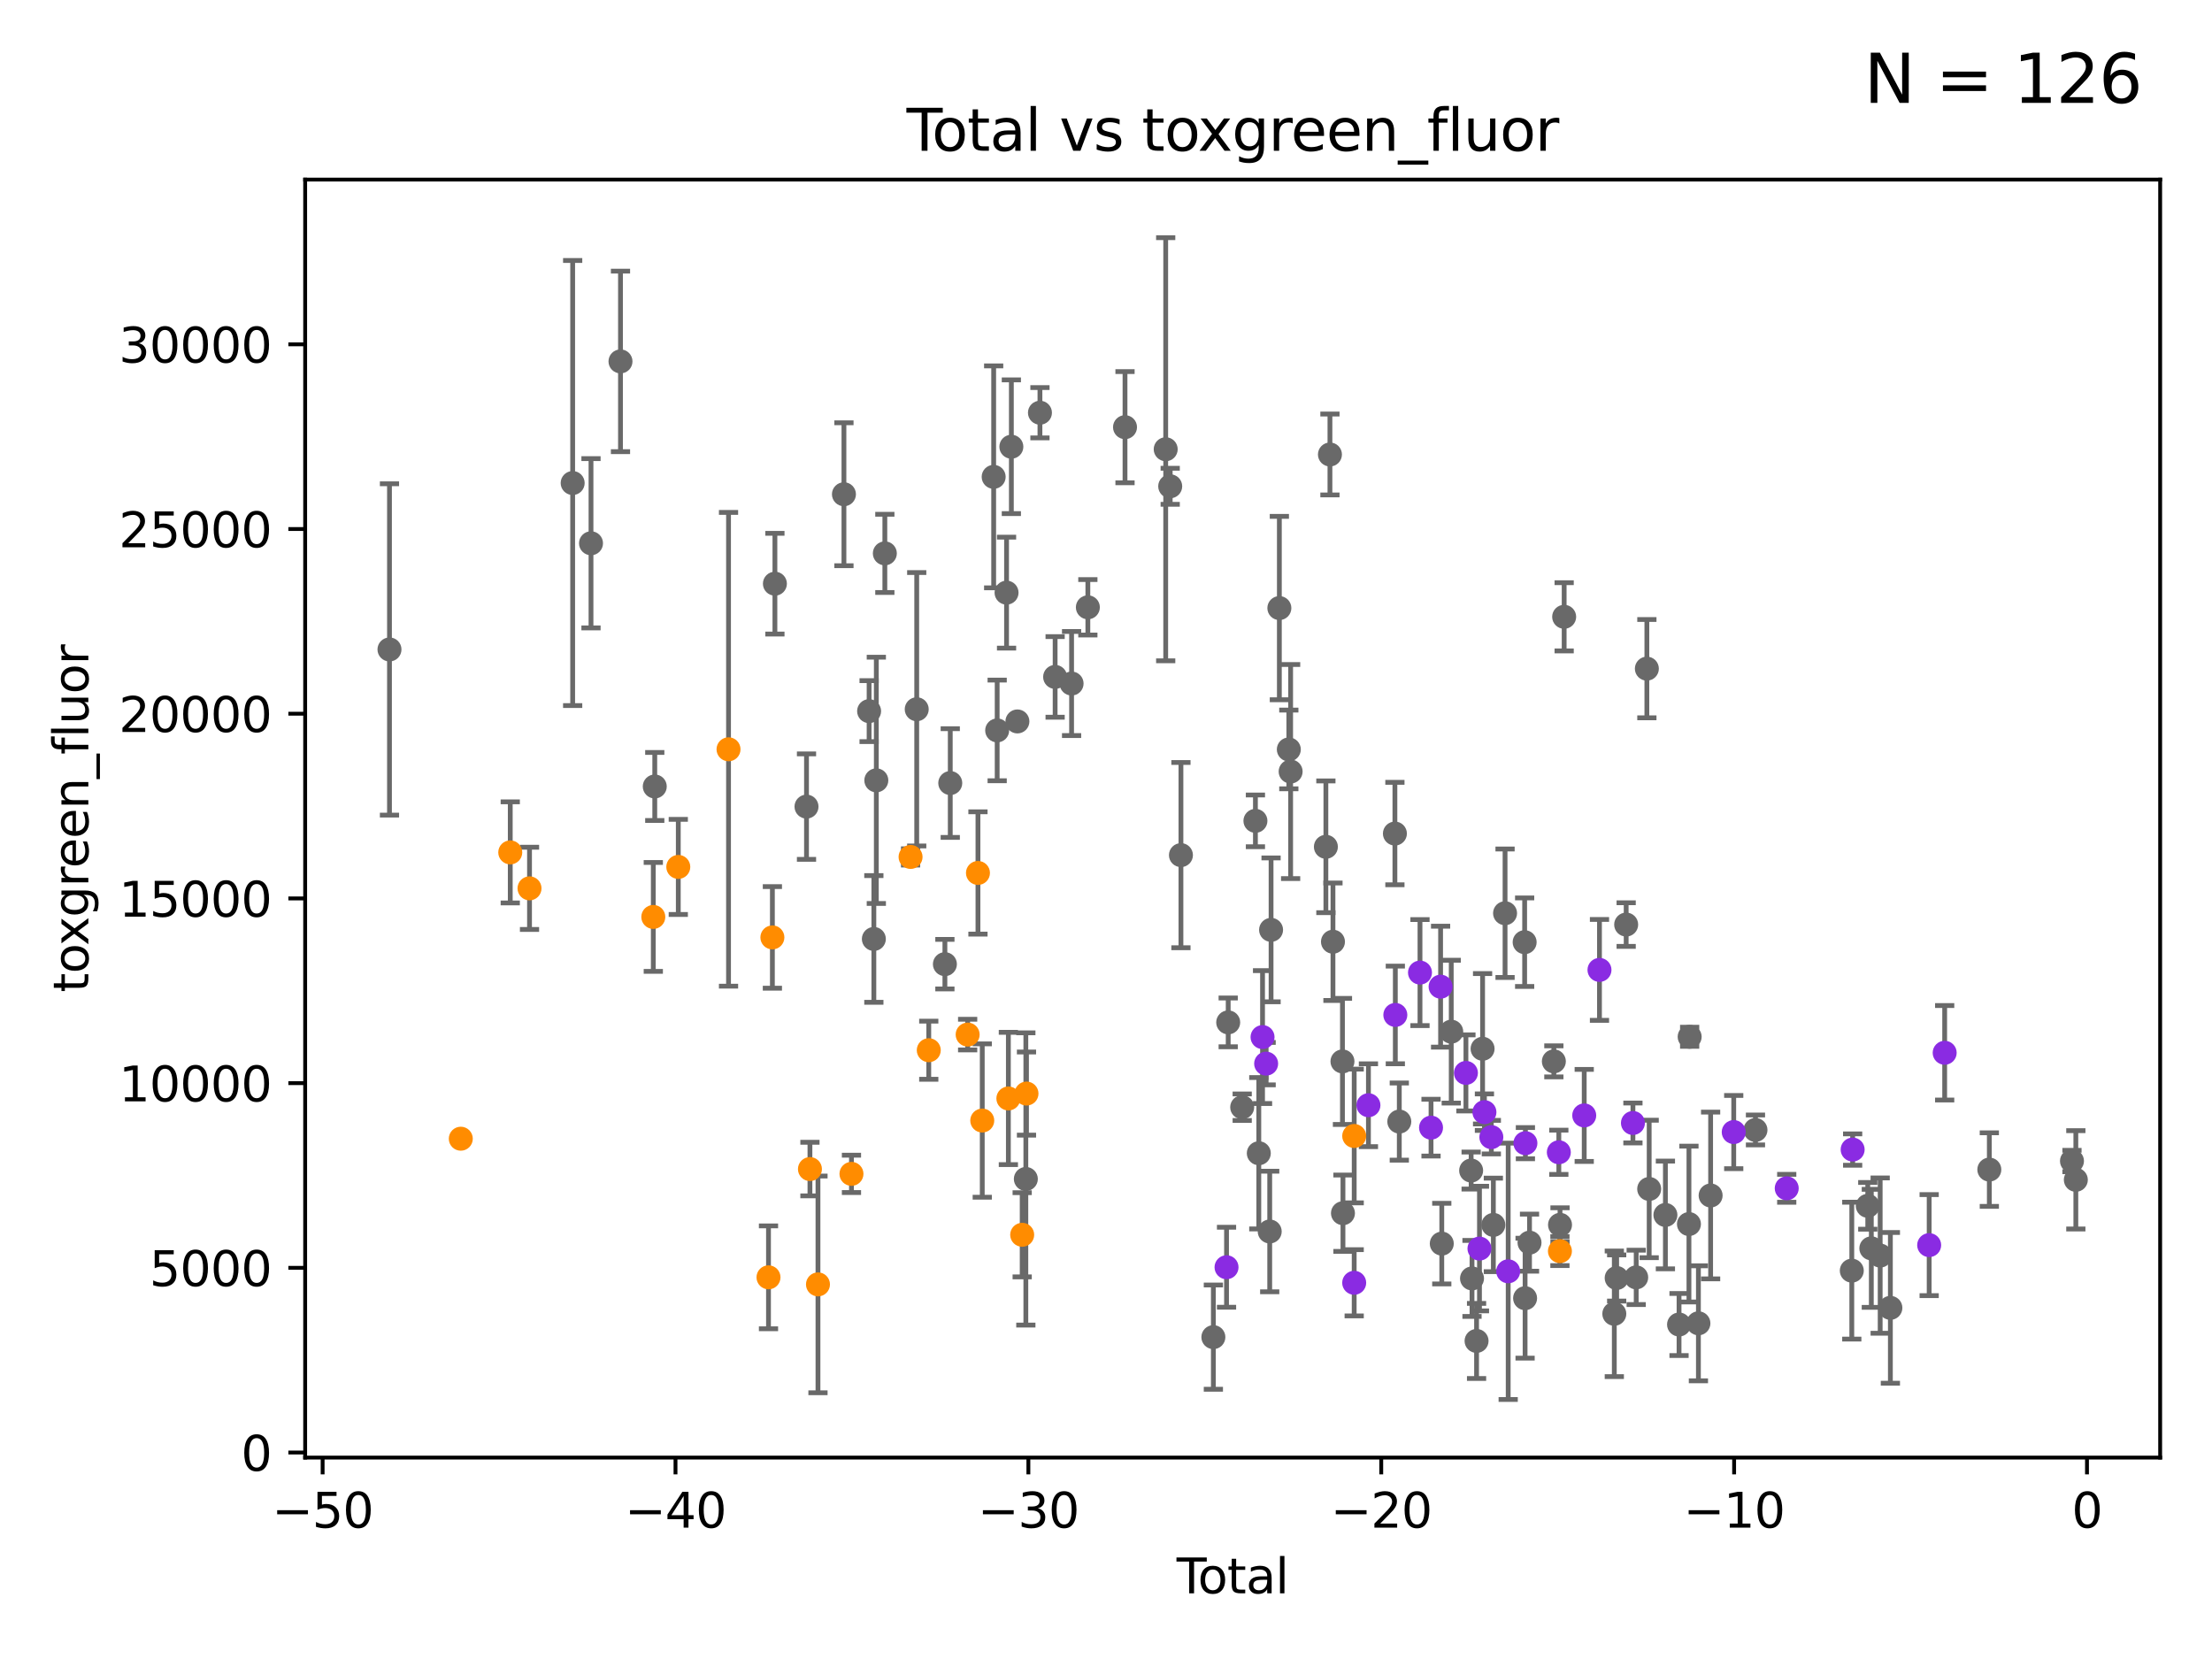 <?xml version="1.0" encoding="utf-8" standalone="no"?>
<!DOCTYPE svg PUBLIC "-//W3C//DTD SVG 1.1//EN"
  "http://www.w3.org/Graphics/SVG/1.1/DTD/svg11.dtd">
<svg xmlns:xlink="http://www.w3.org/1999/xlink" width="460.8pt" height="345.6pt" viewBox="0 0 460.8 345.6" xmlns="http://www.w3.org/2000/svg" version="1.1">
 <defs>
  <style type="text/css">*{stroke-linejoin: round; stroke-linecap: butt}</style>
 </defs>
 <g id="figure_1">
  <g id="patch_1">
   <path d="M 0 345.6 
L 460.8 345.6 
L 460.8 0 
L 0 0 
z
" style="fill: #ffffff"/>
  </g>
  <g id="axes_1">
   <g id="patch_2">
    <path d="M 63.571 303.64 
L 450 303.64 
L 450 37.411 
L 63.571 37.411 
z
" style="fill: #ffffff"/>
   </g>
   <g id="PathCollection_1">
    <defs>
     <path id="m763b2fb9f7" d="M 0 1.118 
C 0.297 1.118 0.581 1 0.791 0.791 
C 1 0.581 1.118 0.297 1.118 0 
C 1.118 -0.297 1 -0.581 0.791 -0.791 
C 0.581 -1 0.297 -1.118 0 -1.118 
C -0.297 -1.118 -0.581 -1 -0.791 -0.791 
C -1 -0.581 -1.118 -0.297 -1.118 0 
C -1.118 0.297 -1 0.581 -0.791 0.791 
C -0.581 1 -0.297 1.118 0 1.118 
z
" style="stroke: #696969"/>
    </defs>
    <g clip-path="url(#p6cd09286f0)">
     <use xlink:href="#m763b2fb9f7" x="81.136" y="135.294" style="fill: #696969; stroke: #696969"/>
     <use xlink:href="#m763b2fb9f7" x="311.095" y="255.169" style="fill: #696969; stroke: #696969"/>
     <use xlink:href="#m763b2fb9f7" x="308.849" y="218.478" style="fill: #696969; stroke: #696969"/>
     <use xlink:href="#m763b2fb9f7" x="307.595" y="279.342" style="fill: #696969; stroke: #696969"/>
     <use xlink:href="#m763b2fb9f7" x="306.647" y="266.321" style="fill: #696969; stroke: #696969"/>
     <use xlink:href="#m763b2fb9f7" x="306.464" y="243.846" style="fill: #696969; stroke: #696969"/>
     <use xlink:href="#m763b2fb9f7" x="302.32" y="214.915" style="fill: #696969; stroke: #696969"/>
     <use xlink:href="#m763b2fb9f7" x="300.349" y="259.068" style="fill: #696969; stroke: #696969"/>
     <use xlink:href="#m763b2fb9f7" x="291.5" y="233.643" style="fill: #696969; stroke: #696969"/>
     <use xlink:href="#m763b2fb9f7" x="290.584" y="173.647" style="fill: #696969; stroke: #696969"/>
     <use xlink:href="#m763b2fb9f7" x="279.763" y="252.73" style="fill: #696969; stroke: #696969"/>
     <use xlink:href="#m763b2fb9f7" x="279.659" y="221.114" style="fill: #696969; stroke: #696969"/>
     <use xlink:href="#m763b2fb9f7" x="277.681" y="196.179" style="fill: #696969; stroke: #696969"/>
     <use xlink:href="#m763b2fb9f7" x="431.631" y="241.86" style="fill: #696969; stroke: #696969"/>
     <use xlink:href="#m763b2fb9f7" x="276.206" y="176.405" style="fill: #696969; stroke: #696969"/>
     <use xlink:href="#m763b2fb9f7" x="268.862" y="160.725" style="fill: #696969; stroke: #696969"/>
     <use xlink:href="#m763b2fb9f7" x="268.485" y="156.122" style="fill: #696969; stroke: #696969"/>
     <use xlink:href="#m763b2fb9f7" x="266.514" y="126.672" style="fill: #696969; stroke: #696969"/>
     <use xlink:href="#m763b2fb9f7" x="264.787" y="193.708" style="fill: #696969; stroke: #696969"/>
     <use xlink:href="#m763b2fb9f7" x="264.504" y="256.54" style="fill: #696969; stroke: #696969"/>
     <use xlink:href="#m763b2fb9f7" x="262.232" y="240.241" style="fill: #696969; stroke: #696969"/>
     <use xlink:href="#m763b2fb9f7" x="261.528" y="170.999" style="fill: #696969; stroke: #696969"/>
     <use xlink:href="#m763b2fb9f7" x="313.531" y="190.242" style="fill: #696969; stroke: #696969"/>
     <use xlink:href="#m763b2fb9f7" x="317.611" y="196.273" style="fill: #696969; stroke: #696969"/>
     <use xlink:href="#m763b2fb9f7" x="317.704" y="270.437" style="fill: #696969; stroke: #696969"/>
     <use xlink:href="#m763b2fb9f7" x="318.627" y="258.865" style="fill: #696969; stroke: #696969"/>
     <use xlink:href="#m763b2fb9f7" x="414.413" y="243.647" style="fill: #696969; stroke: #696969"/>
     <use xlink:href="#m763b2fb9f7" x="393.801" y="272.45" style="fill: #696969; stroke: #696969"/>
     <use xlink:href="#m763b2fb9f7" x="391.675" y="261.562" style="fill: #696969; stroke: #696969"/>
     <use xlink:href="#m763b2fb9f7" x="389.83" y="260.051" style="fill: #696969; stroke: #696969"/>
     <use xlink:href="#m763b2fb9f7" x="389.091" y="251.197" style="fill: #696969; stroke: #696969"/>
     <use xlink:href="#m763b2fb9f7" x="385.762" y="264.7" style="fill: #696969; stroke: #696969"/>
     <use xlink:href="#m763b2fb9f7" x="365.697" y="235.391" style="fill: #696969; stroke: #696969"/>
     <use xlink:href="#m763b2fb9f7" x="356.354" y="249.041" style="fill: #696969; stroke: #696969"/>
     <use xlink:href="#m763b2fb9f7" x="353.811" y="275.669" style="fill: #696969; stroke: #696969"/>
     <use xlink:href="#m763b2fb9f7" x="351.987" y="215.981" style="fill: #696969; stroke: #696969"/>
     <use xlink:href="#m763b2fb9f7" x="258.772" y="230.652" style="fill: #696969; stroke: #696969"/>
     <use xlink:href="#m763b2fb9f7" x="351.838" y="254.992" style="fill: #696969; stroke: #696969"/>
     <use xlink:href="#m763b2fb9f7" x="346.934" y="253.099" style="fill: #696969; stroke: #696969"/>
     <use xlink:href="#m763b2fb9f7" x="343.555" y="247.682" style="fill: #696969; stroke: #696969"/>
     <use xlink:href="#m763b2fb9f7" x="343.072" y="139.292" style="fill: #696969; stroke: #696969"/>
     <use xlink:href="#m763b2fb9f7" x="340.851" y="266.101" style="fill: #696969; stroke: #696969"/>
     <use xlink:href="#m763b2fb9f7" x="338.76" y="192.605" style="fill: #696969; stroke: #696969"/>
     <use xlink:href="#m763b2fb9f7" x="336.781" y="266.229" style="fill: #696969; stroke: #696969"/>
     <use xlink:href="#m763b2fb9f7" x="336.29" y="273.689" style="fill: #696969; stroke: #696969"/>
     <use xlink:href="#m763b2fb9f7" x="325.843" y="128.492" style="fill: #696969; stroke: #696969"/>
     <use xlink:href="#m763b2fb9f7" x="324.98" y="255.154" style="fill: #696969; stroke: #696969"/>
     <use xlink:href="#m763b2fb9f7" x="323.697" y="221.102" style="fill: #696969; stroke: #696969"/>
     <use xlink:href="#m763b2fb9f7" x="349.775" y="275.922" style="fill: #696969; stroke: #696969"/>
     <use xlink:href="#m763b2fb9f7" x="255.856" y="212.981" style="fill: #696969; stroke: #696969"/>
     <use xlink:href="#m763b2fb9f7" x="277.051" y="94.678" style="fill: #696969; stroke: #696969"/>
     <use xlink:href="#m763b2fb9f7" x="252.767" y="278.548" style="fill: #696969; stroke: #696969"/>
     <use xlink:href="#m763b2fb9f7" x="206.999" y="99.338" style="fill: #696969; stroke: #696969"/>
     <use xlink:href="#m763b2fb9f7" x="197.956" y="163.124" style="fill: #696969; stroke: #696969"/>
     <use xlink:href="#m763b2fb9f7" x="196.84" y="200.851" style="fill: #696969; stroke: #696969"/>
     <use xlink:href="#m763b2fb9f7" x="190.97" y="147.749" style="fill: #696969; stroke: #696969"/>
     <use xlink:href="#m763b2fb9f7" x="184.329" y="115.276" style="fill: #696969; stroke: #696969"/>
     <use xlink:href="#m763b2fb9f7" x="182.554" y="162.56" style="fill: #696969; stroke: #696969"/>
     <use xlink:href="#m763b2fb9f7" x="182.04" y="195.601" style="fill: #696969; stroke: #696969"/>
     <use xlink:href="#m763b2fb9f7" x="181.05" y="148.143" style="fill: #696969; stroke: #696969"/>
     <use xlink:href="#m763b2fb9f7" x="175.808" y="102.961" style="fill: #696969; stroke: #696969"/>
     <use xlink:href="#m763b2fb9f7" x="168.009" y="168.034" style="fill: #696969; stroke: #696969"/>
     <use xlink:href="#m763b2fb9f7" x="161.428" y="121.592" style="fill: #696969; stroke: #696969"/>
     <use xlink:href="#m763b2fb9f7" x="136.4" y="163.837" style="fill: #696969; stroke: #696969"/>
     <use xlink:href="#m763b2fb9f7" x="129.259" y="75.286" style="fill: #696969; stroke: #696969"/>
     <use xlink:href="#m763b2fb9f7" x="123.117" y="113.173" style="fill: #696969; stroke: #696969"/>
     <use xlink:href="#m763b2fb9f7" x="119.297" y="100.624" style="fill: #696969; stroke: #696969"/>
     <use xlink:href="#m763b2fb9f7" x="207.729" y="152.158" style="fill: #696969; stroke: #696969"/>
     <use xlink:href="#m763b2fb9f7" x="209.683" y="123.459" style="fill: #696969; stroke: #696969"/>
     <use xlink:href="#m763b2fb9f7" x="432.435" y="245.778" style="fill: #696969; stroke: #696969"/>
     <use xlink:href="#m763b2fb9f7" x="213.702" y="245.598" style="fill: #696969; stroke: #696969"/>
     <use xlink:href="#m763b2fb9f7" x="211.944" y="150.288" style="fill: #696969; stroke: #696969"/>
     <use xlink:href="#m763b2fb9f7" x="216.64" y="85.977" style="fill: #696969; stroke: #696969"/>
     <use xlink:href="#m763b2fb9f7" x="219.802" y="141.014" style="fill: #696969; stroke: #696969"/>
     <use xlink:href="#m763b2fb9f7" x="210.684" y="93.062" style="fill: #696969; stroke: #696969"/>
     <use xlink:href="#m763b2fb9f7" x="243.775" y="101.302" style="fill: #696969; stroke: #696969"/>
     <use xlink:href="#m763b2fb9f7" x="246.011" y="178.137" style="fill: #696969; stroke: #696969"/>
     <use xlink:href="#m763b2fb9f7" x="223.231" y="142.392" style="fill: #696969; stroke: #696969"/>
     <use xlink:href="#m763b2fb9f7" x="226.621" y="126.513" style="fill: #696969; stroke: #696969"/>
     <use xlink:href="#m763b2fb9f7" x="234.361" y="88.987" style="fill: #696969; stroke: #696969"/>
     <use xlink:href="#m763b2fb9f7" x="242.837" y="93.584" style="fill: #696969; stroke: #696969"/>
    </g>
   </g>
   <g id="PathCollection_2">
    <defs>
     <path id="m6f9248244d" d="M 0 1.118 
C 0.297 1.118 0.581 1 0.791 0.791 
C 1 0.581 1.118 0.297 1.118 0 
C 1.118 -0.297 1 -0.581 0.791 -0.791 
C 0.581 -1 0.297 -1.118 0 -1.118 
C -0.297 -1.118 -0.581 -1 -0.791 -0.791 
C -1 -0.581 -1.118 -0.297 -1.118 0 
C -1.118 0.297 -1 0.581 -0.791 0.791 
C -0.581 1 -0.297 1.118 0 1.118 
z
" style="stroke: #ff8c00"/>
    </defs>
    <g clip-path="url(#p6cd09286f0)">
     <use xlink:href="#m6f9248244d" x="213.836" y="227.811" style="fill: #ff8c00; stroke: #ff8c00"/>
     <use xlink:href="#m6f9248244d" x="141.3" y="180.595" style="fill: #ff8c00; stroke: #ff8c00"/>
     <use xlink:href="#m6f9248244d" x="151.765" y="156.091" style="fill: #ff8c00; stroke: #ff8c00"/>
     <use xlink:href="#m6f9248244d" x="170.399" y="267.562" style="fill: #ff8c00; stroke: #ff8c00"/>
     <use xlink:href="#m6f9248244d" x="168.726" y="243.54" style="fill: #ff8c00; stroke: #ff8c00"/>
     <use xlink:href="#m6f9248244d" x="324.961" y="260.633" style="fill: #ff8c00; stroke: #ff8c00"/>
     <use xlink:href="#m6f9248244d" x="177.375" y="244.537" style="fill: #ff8c00; stroke: #ff8c00"/>
     <use xlink:href="#m6f9248244d" x="189.688" y="178.516" style="fill: #ff8c00; stroke: #ff8c00"/>
     <use xlink:href="#m6f9248244d" x="193.479" y="218.777" style="fill: #ff8c00; stroke: #ff8c00"/>
     <use xlink:href="#m6f9248244d" x="204.622" y="233.43" style="fill: #ff8c00; stroke: #ff8c00"/>
     <use xlink:href="#m6f9248244d" x="210.062" y="228.831" style="fill: #ff8c00; stroke: #ff8c00"/>
     <use xlink:href="#m6f9248244d" x="95.992" y="237.214" style="fill: #ff8c00; stroke: #ff8c00"/>
     <use xlink:href="#m6f9248244d" x="106.296" y="177.57" style="fill: #ff8c00; stroke: #ff8c00"/>
     <use xlink:href="#m6f9248244d" x="282.105" y="236.646" style="fill: #ff8c00; stroke: #ff8c00"/>
     <use xlink:href="#m6f9248244d" x="110.308" y="185.059" style="fill: #ff8c00; stroke: #ff8c00"/>
     <use xlink:href="#m6f9248244d" x="160.902" y="195.278" style="fill: #ff8c00; stroke: #ff8c00"/>
     <use xlink:href="#m6f9248244d" x="203.727" y="181.851" style="fill: #ff8c00; stroke: #ff8c00"/>
     <use xlink:href="#m6f9248244d" x="160.092" y="266.09" style="fill: #ff8c00; stroke: #ff8c00"/>
     <use xlink:href="#m6f9248244d" x="212.939" y="257.229" style="fill: #ff8c00; stroke: #ff8c00"/>
     <use xlink:href="#m6f9248244d" x="136.095" y="191.014" style="fill: #ff8c00; stroke: #ff8c00"/>
     <use xlink:href="#m6f9248244d" x="201.579" y="215.522" style="fill: #ff8c00; stroke: #ff8c00"/>
    </g>
   </g>
   <g id="PathCollection_3">
    <defs>
     <path id="m4aa5a7c2c6" d="M 0 1.118 
C 0.297 1.118 0.581 1 0.791 0.791 
C 1 0.581 1.118 0.297 1.118 0 
C 1.118 -0.297 1 -0.581 0.791 -0.791 
C 0.581 -1 0.297 -1.118 0 -1.118 
C -0.297 -1.118 -0.581 -1 -0.791 -0.791 
C -1 -0.581 -1.118 -0.297 -1.118 0 
C -1.118 0.297 -1 0.581 -0.791 0.791 
C -0.581 1 -0.297 1.118 0 1.118 
z
" style="stroke: #8a2be2"/>
    </defs>
    <g clip-path="url(#p6cd09286f0)">
     <use xlink:href="#m4aa5a7c2c6" x="385.94" y="239.475" style="fill: #8a2be2; stroke: #8a2be2"/>
     <use xlink:href="#m4aa5a7c2c6" x="263.011" y="216.043" style="fill: #8a2be2; stroke: #8a2be2"/>
     <use xlink:href="#m4aa5a7c2c6" x="263.76" y="221.576" style="fill: #8a2be2; stroke: #8a2be2"/>
     <use xlink:href="#m4aa5a7c2c6" x="401.881" y="259.38" style="fill: #8a2be2; stroke: #8a2be2"/>
     <use xlink:href="#m4aa5a7c2c6" x="405.111" y="219.314" style="fill: #8a2be2; stroke: #8a2be2"/>
     <use xlink:href="#m4aa5a7c2c6" x="372.208" y="247.543" style="fill: #8a2be2; stroke: #8a2be2"/>
     <use xlink:href="#m4aa5a7c2c6" x="361.167" y="235.831" style="fill: #8a2be2; stroke: #8a2be2"/>
     <use xlink:href="#m4aa5a7c2c6" x="290.672" y="211.43" style="fill: #8a2be2; stroke: #8a2be2"/>
     <use xlink:href="#m4aa5a7c2c6" x="333.201" y="202.05" style="fill: #8a2be2; stroke: #8a2be2"/>
     <use xlink:href="#m4aa5a7c2c6" x="324.732" y="240.038" style="fill: #8a2be2; stroke: #8a2be2"/>
     <use xlink:href="#m4aa5a7c2c6" x="317.77" y="238.143" style="fill: #8a2be2; stroke: #8a2be2"/>
     <use xlink:href="#m4aa5a7c2c6" x="255.509" y="263.99" style="fill: #8a2be2; stroke: #8a2be2"/>
     <use xlink:href="#m4aa5a7c2c6" x="314.184" y="264.839" style="fill: #8a2be2; stroke: #8a2be2"/>
     <use xlink:href="#m4aa5a7c2c6" x="310.673" y="236.884" style="fill: #8a2be2; stroke: #8a2be2"/>
     <use xlink:href="#m4aa5a7c2c6" x="309.234" y="231.683" style="fill: #8a2be2; stroke: #8a2be2"/>
     <use xlink:href="#m4aa5a7c2c6" x="308.2" y="260.104" style="fill: #8a2be2; stroke: #8a2be2"/>
     <use xlink:href="#m4aa5a7c2c6" x="282.102" y="267.228" style="fill: #8a2be2; stroke: #8a2be2"/>
     <use xlink:href="#m4aa5a7c2c6" x="305.379" y="223.507" style="fill: #8a2be2; stroke: #8a2be2"/>
     <use xlink:href="#m4aa5a7c2c6" x="285.07" y="230.237" style="fill: #8a2be2; stroke: #8a2be2"/>
     <use xlink:href="#m4aa5a7c2c6" x="300.102" y="205.542" style="fill: #8a2be2; stroke: #8a2be2"/>
     <use xlink:href="#m4aa5a7c2c6" x="298.11" y="234.911" style="fill: #8a2be2; stroke: #8a2be2"/>
     <use xlink:href="#m4aa5a7c2c6" x="295.81" y="202.606" style="fill: #8a2be2; stroke: #8a2be2"/>
     <use xlink:href="#m4aa5a7c2c6" x="340.169" y="233.937" style="fill: #8a2be2; stroke: #8a2be2"/>
     <use xlink:href="#m4aa5a7c2c6" x="330.023" y="232.363" style="fill: #8a2be2; stroke: #8a2be2"/>
    </g>
   </g>
   <g id="matplotlib.axis_1">
    <g id="xtick_1">
     <g id="line2d_1">
      <defs>
       <path id="me3dc7c2099" d="M 0 0 
L 0 3.5 
" style="stroke: #000000; stroke-width: 0.8"/>
      </defs>
      <g>
       <use xlink:href="#me3dc7c2099" x="67.208" y="303.64" style="stroke: #000000; stroke-width: 0.8"/>
      </g>
     </g>
     <g id="text_1">
      <!-- −50 -->
      <g transform="translate(56.655 318.238)scale(0.1 -0.1)">
       <defs>
        <path id="DejaVuSans-2212" d="M 678 2272 
L 4684 2272 
L 4684 1741 
L 678 1741 
L 678 2272 
z
" transform="scale(0.016)"/>
        <path id="DejaVuSans-35" d="M 691 4666 
L 3169 4666 
L 3169 4134 
L 1269 4134 
L 1269 2991 
Q 1406 3038 1543 3061 
Q 1681 3084 1819 3084 
Q 2600 3084 3056 2656 
Q 3513 2228 3513 1497 
Q 3513 744 3044 326 
Q 2575 -91 1722 -91 
Q 1428 -91 1123 -41 
Q 819 9 494 109 
L 494 744 
Q 775 591 1075 516 
Q 1375 441 1709 441 
Q 2250 441 2565 725 
Q 2881 1009 2881 1497 
Q 2881 1984 2565 2268 
Q 2250 2553 1709 2553 
Q 1456 2553 1204 2497 
Q 953 2441 691 2322 
L 691 4666 
z
" transform="scale(0.016)"/>
        <path id="DejaVuSans-30" d="M 2034 4250 
Q 1547 4250 1301 3770 
Q 1056 3291 1056 2328 
Q 1056 1369 1301 889 
Q 1547 409 2034 409 
Q 2525 409 2770 889 
Q 3016 1369 3016 2328 
Q 3016 3291 2770 3770 
Q 2525 4250 2034 4250 
z
M 2034 4750 
Q 2819 4750 3233 4129 
Q 3647 3509 3647 2328 
Q 3647 1150 3233 529 
Q 2819 -91 2034 -91 
Q 1250 -91 836 529 
Q 422 1150 422 2328 
Q 422 3509 836 4129 
Q 1250 4750 2034 4750 
z
" transform="scale(0.016)"/>
       </defs>
       <use xlink:href="#DejaVuSans-2212"/>
       <use xlink:href="#DejaVuSans-35" x="83.789"/>
       <use xlink:href="#DejaVuSans-30" x="147.412"/>
      </g>
     </g>
    </g>
    <g id="xtick_2">
     <g id="line2d_2">
      <g>
       <use xlink:href="#me3dc7c2099" x="140.718" y="303.64" style="stroke: #000000; stroke-width: 0.8"/>
      </g>
     </g>
     <g id="text_2">
      <!-- −40 -->
      <g transform="translate(130.165 318.238)scale(0.1 -0.1)">
       <defs>
        <path id="DejaVuSans-34" d="M 2419 4116 
L 825 1625 
L 2419 1625 
L 2419 4116 
z
M 2253 4666 
L 3047 4666 
L 3047 1625 
L 3713 1625 
L 3713 1100 
L 3047 1100 
L 3047 0 
L 2419 0 
L 2419 1100 
L 313 1100 
L 313 1709 
L 2253 4666 
z
" transform="scale(0.016)"/>
       </defs>
       <use xlink:href="#DejaVuSans-2212"/>
       <use xlink:href="#DejaVuSans-34" x="83.789"/>
       <use xlink:href="#DejaVuSans-30" x="147.412"/>
      </g>
     </g>
    </g>
    <g id="xtick_3">
     <g id="line2d_3">
      <g>
       <use xlink:href="#me3dc7c2099" x="214.228" y="303.64" style="stroke: #000000; stroke-width: 0.8"/>
      </g>
     </g>
     <g id="text_3">
      <!-- −30 -->
      <g transform="translate(203.675 318.238)scale(0.1 -0.1)">
       <defs>
        <path id="DejaVuSans-33" d="M 2597 2516 
Q 3050 2419 3304 2112 
Q 3559 1806 3559 1356 
Q 3559 666 3084 287 
Q 2609 -91 1734 -91 
Q 1441 -91 1130 -33 
Q 819 25 488 141 
L 488 750 
Q 750 597 1062 519 
Q 1375 441 1716 441 
Q 2309 441 2620 675 
Q 2931 909 2931 1356 
Q 2931 1769 2642 2001 
Q 2353 2234 1838 2234 
L 1294 2234 
L 1294 2753 
L 1863 2753 
Q 2328 2753 2575 2939 
Q 2822 3125 2822 3475 
Q 2822 3834 2567 4026 
Q 2313 4219 1838 4219 
Q 1578 4219 1281 4162 
Q 984 4106 628 3988 
L 628 4550 
Q 988 4650 1302 4700 
Q 1616 4750 1894 4750 
Q 2613 4750 3031 4423 
Q 3450 4097 3450 3541 
Q 3450 3153 3228 2886 
Q 3006 2619 2597 2516 
z
" transform="scale(0.016)"/>
       </defs>
       <use xlink:href="#DejaVuSans-2212"/>
       <use xlink:href="#DejaVuSans-33" x="83.789"/>
       <use xlink:href="#DejaVuSans-30" x="147.412"/>
      </g>
     </g>
    </g>
    <g id="xtick_4">
     <g id="line2d_4">
      <g>
       <use xlink:href="#me3dc7c2099" x="287.738" y="303.64" style="stroke: #000000; stroke-width: 0.8"/>
      </g>
     </g>
     <g id="text_4">
      <!-- −20 -->
      <g transform="translate(277.185 318.238)scale(0.1 -0.1)">
       <defs>
        <path id="DejaVuSans-32" d="M 1228 531 
L 3431 531 
L 3431 0 
L 469 0 
L 469 531 
Q 828 903 1448 1529 
Q 2069 2156 2228 2338 
Q 2531 2678 2651 2914 
Q 2772 3150 2772 3378 
Q 2772 3750 2511 3984 
Q 2250 4219 1831 4219 
Q 1534 4219 1204 4116 
Q 875 4013 500 3803 
L 500 4441 
Q 881 4594 1212 4672 
Q 1544 4750 1819 4750 
Q 2544 4750 2975 4387 
Q 3406 4025 3406 3419 
Q 3406 3131 3298 2873 
Q 3191 2616 2906 2266 
Q 2828 2175 2409 1742 
Q 1991 1309 1228 531 
z
" transform="scale(0.016)"/>
       </defs>
       <use xlink:href="#DejaVuSans-2212"/>
       <use xlink:href="#DejaVuSans-32" x="83.789"/>
       <use xlink:href="#DejaVuSans-30" x="147.412"/>
      </g>
     </g>
    </g>
    <g id="xtick_5">
     <g id="line2d_5">
      <g>
       <use xlink:href="#me3dc7c2099" x="361.248" y="303.64" style="stroke: #000000; stroke-width: 0.8"/>
      </g>
     </g>
     <g id="text_5">
      <!-- −10 -->
      <g transform="translate(350.695 318.238)scale(0.1 -0.1)">
       <defs>
        <path id="DejaVuSans-31" d="M 794 531 
L 1825 531 
L 1825 4091 
L 703 3866 
L 703 4441 
L 1819 4666 
L 2450 4666 
L 2450 531 
L 3481 531 
L 3481 0 
L 794 0 
L 794 531 
z
" transform="scale(0.016)"/>
       </defs>
       <use xlink:href="#DejaVuSans-2212"/>
       <use xlink:href="#DejaVuSans-31" x="83.789"/>
       <use xlink:href="#DejaVuSans-30" x="147.412"/>
      </g>
     </g>
    </g>
    <g id="xtick_6">
     <g id="line2d_6">
      <g>
       <use xlink:href="#me3dc7c2099" x="434.758" y="303.64" style="stroke: #000000; stroke-width: 0.8"/>
      </g>
     </g>
     <g id="text_6">
      <!-- 0 -->
      <g transform="translate(431.576 318.238)scale(0.1 -0.1)">
       <use xlink:href="#DejaVuSans-30"/>
      </g>
     </g>
    </g>
    <g id="text_7">
     <!-- Total -->
     <g transform="translate(245.109 331.917)scale(0.1 -0.1)">
      <defs>
       <path id="DejaVuSans-54" d="M -19 4666 
L 3928 4666 
L 3928 4134 
L 2272 4134 
L 2272 0 
L 1638 0 
L 1638 4134 
L -19 4134 
L -19 4666 
z
" transform="scale(0.016)"/>
       <path id="DejaVuSans-6f" d="M 1959 3097 
Q 1497 3097 1228 2736 
Q 959 2375 959 1747 
Q 959 1119 1226 758 
Q 1494 397 1959 397 
Q 2419 397 2687 759 
Q 2956 1122 2956 1747 
Q 2956 2369 2687 2733 
Q 2419 3097 1959 3097 
z
M 1959 3584 
Q 2709 3584 3137 3096 
Q 3566 2609 3566 1747 
Q 3566 888 3137 398 
Q 2709 -91 1959 -91 
Q 1206 -91 779 398 
Q 353 888 353 1747 
Q 353 2609 779 3096 
Q 1206 3584 1959 3584 
z
" transform="scale(0.016)"/>
       <path id="DejaVuSans-74" d="M 1172 4494 
L 1172 3500 
L 2356 3500 
L 2356 3053 
L 1172 3053 
L 1172 1153 
Q 1172 725 1289 603 
Q 1406 481 1766 481 
L 2356 481 
L 2356 0 
L 1766 0 
Q 1100 0 847 248 
Q 594 497 594 1153 
L 594 3053 
L 172 3053 
L 172 3500 
L 594 3500 
L 594 4494 
L 1172 4494 
z
" transform="scale(0.016)"/>
       <path id="DejaVuSans-61" d="M 2194 1759 
Q 1497 1759 1228 1600 
Q 959 1441 959 1056 
Q 959 750 1161 570 
Q 1363 391 1709 391 
Q 2188 391 2477 730 
Q 2766 1069 2766 1631 
L 2766 1759 
L 2194 1759 
z
M 3341 1997 
L 3341 0 
L 2766 0 
L 2766 531 
Q 2569 213 2275 61 
Q 1981 -91 1556 -91 
Q 1019 -91 701 211 
Q 384 513 384 1019 
Q 384 1609 779 1909 
Q 1175 2209 1959 2209 
L 2766 2209 
L 2766 2266 
Q 2766 2663 2505 2880 
Q 2244 3097 1772 3097 
Q 1472 3097 1187 3025 
Q 903 2953 641 2809 
L 641 3341 
Q 956 3463 1253 3523 
Q 1550 3584 1831 3584 
Q 2591 3584 2966 3190 
Q 3341 2797 3341 1997 
z
" transform="scale(0.016)"/>
       <path id="DejaVuSans-6c" d="M 603 4863 
L 1178 4863 
L 1178 0 
L 603 0 
L 603 4863 
z
" transform="scale(0.016)"/>
      </defs>
      <use xlink:href="#DejaVuSans-54"/>
      <use xlink:href="#DejaVuSans-6f" x="44.084"/>
      <use xlink:href="#DejaVuSans-74" x="105.266"/>
      <use xlink:href="#DejaVuSans-61" x="144.475"/>
      <use xlink:href="#DejaVuSans-6c" x="205.754"/>
     </g>
    </g>
   </g>
   <g id="matplotlib.axis_2">
    <g id="ytick_1">
     <g id="line2d_7">
      <defs>
       <path id="m750d253a6a" d="M 0 0 
L -3.5 0 
" style="stroke: #000000; stroke-width: 0.8"/>
      </defs>
      <g>
       <use xlink:href="#m750d253a6a" x="63.571" y="302.588" style="stroke: #000000; stroke-width: 0.8"/>
      </g>
     </g>
     <g id="text_8">
      <!-- 0 -->
      <g transform="translate(50.209 306.387)scale(0.1 -0.1)">
       <use xlink:href="#DejaVuSans-30"/>
      </g>
     </g>
    </g>
    <g id="ytick_2">
     <g id="line2d_8">
      <g>
       <use xlink:href="#m750d253a6a" x="63.571" y="264.112" style="stroke: #000000; stroke-width: 0.8"/>
      </g>
     </g>
     <g id="text_9">
      <!-- 5000 -->
      <g transform="translate(31.121 267.911)scale(0.1 -0.1)">
       <use xlink:href="#DejaVuSans-35"/>
       <use xlink:href="#DejaVuSans-30" x="63.623"/>
       <use xlink:href="#DejaVuSans-30" x="127.246"/>
       <use xlink:href="#DejaVuSans-30" x="190.869"/>
      </g>
     </g>
    </g>
    <g id="ytick_3">
     <g id="line2d_9">
      <g>
       <use xlink:href="#m750d253a6a" x="63.571" y="225.636" style="stroke: #000000; stroke-width: 0.8"/>
      </g>
     </g>
     <g id="text_10">
      <!-- 10000 -->
      <g transform="translate(24.759 229.435)scale(0.1 -0.1)">
       <use xlink:href="#DejaVuSans-31"/>
       <use xlink:href="#DejaVuSans-30" x="63.623"/>
       <use xlink:href="#DejaVuSans-30" x="127.246"/>
       <use xlink:href="#DejaVuSans-30" x="190.869"/>
       <use xlink:href="#DejaVuSans-30" x="254.492"/>
      </g>
     </g>
    </g>
    <g id="ytick_4">
     <g id="line2d_10">
      <g>
       <use xlink:href="#m750d253a6a" x="63.571" y="187.159" style="stroke: #000000; stroke-width: 0.8"/>
      </g>
     </g>
     <g id="text_11">
      <!-- 15000 -->
      <g transform="translate(24.759 190.958)scale(0.1 -0.1)">
       <use xlink:href="#DejaVuSans-31"/>
       <use xlink:href="#DejaVuSans-35" x="63.623"/>
       <use xlink:href="#DejaVuSans-30" x="127.246"/>
       <use xlink:href="#DejaVuSans-30" x="190.869"/>
       <use xlink:href="#DejaVuSans-30" x="254.492"/>
      </g>
     </g>
    </g>
    <g id="ytick_5">
     <g id="line2d_11">
      <g>
       <use xlink:href="#m750d253a6a" x="63.571" y="148.683" style="stroke: #000000; stroke-width: 0.8"/>
      </g>
     </g>
     <g id="text_12">
      <!-- 20000 -->
      <g transform="translate(24.759 152.482)scale(0.1 -0.1)">
       <use xlink:href="#DejaVuSans-32"/>
       <use xlink:href="#DejaVuSans-30" x="63.623"/>
       <use xlink:href="#DejaVuSans-30" x="127.246"/>
       <use xlink:href="#DejaVuSans-30" x="190.869"/>
       <use xlink:href="#DejaVuSans-30" x="254.492"/>
      </g>
     </g>
    </g>
    <g id="ytick_6">
     <g id="line2d_12">
      <g>
       <use xlink:href="#m750d253a6a" x="63.571" y="110.207" style="stroke: #000000; stroke-width: 0.8"/>
      </g>
     </g>
     <g id="text_13">
      <!-- 25000 -->
      <g transform="translate(24.759 114.006)scale(0.1 -0.1)">
       <use xlink:href="#DejaVuSans-32"/>
       <use xlink:href="#DejaVuSans-35" x="63.623"/>
       <use xlink:href="#DejaVuSans-30" x="127.246"/>
       <use xlink:href="#DejaVuSans-30" x="190.869"/>
       <use xlink:href="#DejaVuSans-30" x="254.492"/>
      </g>
     </g>
    </g>
    <g id="ytick_7">
     <g id="line2d_13">
      <g>
       <use xlink:href="#m750d253a6a" x="63.571" y="71.73" style="stroke: #000000; stroke-width: 0.8"/>
      </g>
     </g>
     <g id="text_14">
      <!-- 30000 -->
      <g transform="translate(24.759 75.53)scale(0.1 -0.1)">
       <use xlink:href="#DejaVuSans-33"/>
       <use xlink:href="#DejaVuSans-30" x="63.623"/>
       <use xlink:href="#DejaVuSans-30" x="127.246"/>
       <use xlink:href="#DejaVuSans-30" x="190.869"/>
       <use xlink:href="#DejaVuSans-30" x="254.492"/>
      </g>
     </g>
    </g>
    <g id="text_15">
     <!-- toxgreen_fluor -->
     <g transform="translate(18.401 206.72)rotate(-90)scale(0.1 -0.1)">
      <defs>
       <path id="DejaVuSans-78" d="M 3513 3500 
L 2247 1797 
L 3578 0 
L 2900 0 
L 1881 1375 
L 863 0 
L 184 0 
L 1544 1831 
L 300 3500 
L 978 3500 
L 1906 2253 
L 2834 3500 
L 3513 3500 
z
" transform="scale(0.016)"/>
       <path id="DejaVuSans-67" d="M 2906 1791 
Q 2906 2416 2648 2759 
Q 2391 3103 1925 3103 
Q 1463 3103 1205 2759 
Q 947 2416 947 1791 
Q 947 1169 1205 825 
Q 1463 481 1925 481 
Q 2391 481 2648 825 
Q 2906 1169 2906 1791 
z
M 3481 434 
Q 3481 -459 3084 -895 
Q 2688 -1331 1869 -1331 
Q 1566 -1331 1297 -1286 
Q 1028 -1241 775 -1147 
L 775 -588 
Q 1028 -725 1275 -790 
Q 1522 -856 1778 -856 
Q 2344 -856 2625 -561 
Q 2906 -266 2906 331 
L 2906 616 
Q 2728 306 2450 153 
Q 2172 0 1784 0 
Q 1141 0 747 490 
Q 353 981 353 1791 
Q 353 2603 747 3093 
Q 1141 3584 1784 3584 
Q 2172 3584 2450 3431 
Q 2728 3278 2906 2969 
L 2906 3500 
L 3481 3500 
L 3481 434 
z
" transform="scale(0.016)"/>
       <path id="DejaVuSans-72" d="M 2631 2963 
Q 2534 3019 2420 3045 
Q 2306 3072 2169 3072 
Q 1681 3072 1420 2755 
Q 1159 2438 1159 1844 
L 1159 0 
L 581 0 
L 581 3500 
L 1159 3500 
L 1159 2956 
Q 1341 3275 1631 3429 
Q 1922 3584 2338 3584 
Q 2397 3584 2469 3576 
Q 2541 3569 2628 3553 
L 2631 2963 
z
" transform="scale(0.016)"/>
       <path id="DejaVuSans-65" d="M 3597 1894 
L 3597 1613 
L 953 1613 
Q 991 1019 1311 708 
Q 1631 397 2203 397 
Q 2534 397 2845 478 
Q 3156 559 3463 722 
L 3463 178 
Q 3153 47 2828 -22 
Q 2503 -91 2169 -91 
Q 1331 -91 842 396 
Q 353 884 353 1716 
Q 353 2575 817 3079 
Q 1281 3584 2069 3584 
Q 2775 3584 3186 3129 
Q 3597 2675 3597 1894 
z
M 3022 2063 
Q 3016 2534 2758 2815 
Q 2500 3097 2075 3097 
Q 1594 3097 1305 2825 
Q 1016 2553 972 2059 
L 3022 2063 
z
" transform="scale(0.016)"/>
       <path id="DejaVuSans-6e" d="M 3513 2113 
L 3513 0 
L 2938 0 
L 2938 2094 
Q 2938 2591 2744 2837 
Q 2550 3084 2163 3084 
Q 1697 3084 1428 2787 
Q 1159 2491 1159 1978 
L 1159 0 
L 581 0 
L 581 3500 
L 1159 3500 
L 1159 2956 
Q 1366 3272 1645 3428 
Q 1925 3584 2291 3584 
Q 2894 3584 3203 3211 
Q 3513 2838 3513 2113 
z
" transform="scale(0.016)"/>
       <path id="DejaVuSans-5f" d="M 3263 -1063 
L 3263 -1509 
L -63 -1509 
L -63 -1063 
L 3263 -1063 
z
" transform="scale(0.016)"/>
       <path id="DejaVuSans-66" d="M 2375 4863 
L 2375 4384 
L 1825 4384 
Q 1516 4384 1395 4259 
Q 1275 4134 1275 3809 
L 1275 3500 
L 2222 3500 
L 2222 3053 
L 1275 3053 
L 1275 0 
L 697 0 
L 697 3053 
L 147 3053 
L 147 3500 
L 697 3500 
L 697 3744 
Q 697 4328 969 4595 
Q 1241 4863 1831 4863 
L 2375 4863 
z
" transform="scale(0.016)"/>
       <path id="DejaVuSans-75" d="M 544 1381 
L 544 3500 
L 1119 3500 
L 1119 1403 
Q 1119 906 1312 657 
Q 1506 409 1894 409 
Q 2359 409 2629 706 
Q 2900 1003 2900 1516 
L 2900 3500 
L 3475 3500 
L 3475 0 
L 2900 0 
L 2900 538 
Q 2691 219 2414 64 
Q 2138 -91 1772 -91 
Q 1169 -91 856 284 
Q 544 659 544 1381 
z
M 1991 3584 
L 1991 3584 
z
" transform="scale(0.016)"/>
      </defs>
      <use xlink:href="#DejaVuSans-74"/>
      <use xlink:href="#DejaVuSans-6f" x="39.209"/>
      <use xlink:href="#DejaVuSans-78" x="97.266"/>
      <use xlink:href="#DejaVuSans-67" x="156.445"/>
      <use xlink:href="#DejaVuSans-72" x="219.922"/>
      <use xlink:href="#DejaVuSans-65" x="258.785"/>
      <use xlink:href="#DejaVuSans-65" x="320.309"/>
      <use xlink:href="#DejaVuSans-6e" x="381.832"/>
      <use xlink:href="#DejaVuSans-5f" x="445.211"/>
      <use xlink:href="#DejaVuSans-66" x="495.211"/>
      <use xlink:href="#DejaVuSans-6c" x="530.416"/>
      <use xlink:href="#DejaVuSans-75" x="558.199"/>
      <use xlink:href="#DejaVuSans-6f" x="621.578"/>
      <use xlink:href="#DejaVuSans-72" x="682.76"/>
     </g>
    </g>
   </g>
   <g id="LineCollection_1">
    <path d="M 81.136 169.805 
L 81.136 100.782 
" clip-path="url(#p6cd09286f0)" style="fill: none; stroke: #696969"/>
    <path d="M 311.095 264.912 
L 311.095 245.427 
" clip-path="url(#p6cd09286f0)" style="fill: none; stroke: #696969"/>
    <path d="M 308.849 234.142 
L 308.849 202.814 
" clip-path="url(#p6cd09286f0)" style="fill: none; stroke: #696969"/>
    <path d="M 307.595 287.162 
L 307.595 271.523 
" clip-path="url(#p6cd09286f0)" style="fill: none; stroke: #696969"/>
    <path d="M 306.647 274.239 
L 306.647 258.404 
" clip-path="url(#p6cd09286f0)" style="fill: none; stroke: #696969"/>
    <path d="M 306.464 247.7 
L 306.464 239.993 
" clip-path="url(#p6cd09286f0)" style="fill: none; stroke: #696969"/>
    <path d="M 302.32 229.795 
L 302.32 200.035 
" clip-path="url(#p6cd09286f0)" style="fill: none; stroke: #696969"/>
    <path d="M 300.349 267.464 
L 300.349 250.672 
" clip-path="url(#p6cd09286f0)" style="fill: none; stroke: #696969"/>
    <path d="M 291.5 241.679 
L 291.5 225.608 
" clip-path="url(#p6cd09286f0)" style="fill: none; stroke: #696969"/>
    <path d="M 290.584 184.318 
L 290.584 162.977 
" clip-path="url(#p6cd09286f0)" style="fill: none; stroke: #696969"/>
    <path d="M 279.763 260.68 
L 279.763 244.78 
" clip-path="url(#p6cd09286f0)" style="fill: none; stroke: #696969"/>
    <path d="M 279.659 234.247 
L 279.659 207.981 
" clip-path="url(#p6cd09286f0)" style="fill: none; stroke: #696969"/>
    <path d="M 277.681 208.415 
L 277.681 183.943 
" clip-path="url(#p6cd09286f0)" style="fill: none; stroke: #696969"/>
    <path d="M 431.631 244.088 
L 431.631 239.632 
" clip-path="url(#p6cd09286f0)" style="fill: none; stroke: #696969"/>
    <path d="M 276.206 190.13 
L 276.206 162.681 
" clip-path="url(#p6cd09286f0)" style="fill: none; stroke: #696969"/>
    <path d="M 268.862 183.022 
L 268.862 138.428 
" clip-path="url(#p6cd09286f0)" style="fill: none; stroke: #696969"/>
    <path d="M 268.485 164.322 
L 268.485 147.922 
" clip-path="url(#p6cd09286f0)" style="fill: none; stroke: #696969"/>
    <path d="M 266.514 145.773 
L 266.514 107.57 
" clip-path="url(#p6cd09286f0)" style="fill: none; stroke: #696969"/>
    <path d="M 264.787 208.696 
L 264.787 178.721 
" clip-path="url(#p6cd09286f0)" style="fill: none; stroke: #696969"/>
    <path d="M 264.504 269.097 
L 264.504 243.983 
" clip-path="url(#p6cd09286f0)" style="fill: none; stroke: #696969"/>
    <path d="M 262.232 256.009 
L 262.232 224.473 
" clip-path="url(#p6cd09286f0)" style="fill: none; stroke: #696969"/>
    <path d="M 261.528 176.389 
L 261.528 165.608 
" clip-path="url(#p6cd09286f0)" style="fill: none; stroke: #696969"/>
    <path d="M 313.531 203.624 
L 313.531 176.859 
" clip-path="url(#p6cd09286f0)" style="fill: none; stroke: #696969"/>
    <path d="M 317.611 205.495 
L 317.611 187.051 
" clip-path="url(#p6cd09286f0)" style="fill: none; stroke: #696969"/>
    <path d="M 317.704 282.927 
L 317.704 257.946 
" clip-path="url(#p6cd09286f0)" style="fill: none; stroke: #696969"/>
    <path d="M 318.627 264.809 
L 318.627 252.922 
" clip-path="url(#p6cd09286f0)" style="fill: none; stroke: #696969"/>
    <path d="M 414.413 251.305 
L 414.413 235.988 
" clip-path="url(#p6cd09286f0)" style="fill: none; stroke: #696969"/>
    <path d="M 393.801 288.15 
L 393.801 256.75 
" clip-path="url(#p6cd09286f0)" style="fill: none; stroke: #696969"/>
    <path d="M 391.675 277.736 
L 391.675 245.389 
" clip-path="url(#p6cd09286f0)" style="fill: none; stroke: #696969"/>
    <path d="M 389.83 272.346 
L 389.83 247.757 
" clip-path="url(#p6cd09286f0)" style="fill: none; stroke: #696969"/>
    <path d="M 389.091 256.066 
L 389.091 246.328 
" clip-path="url(#p6cd09286f0)" style="fill: none; stroke: #696969"/>
    <path d="M 385.762 278.957 
L 385.762 250.442 
" clip-path="url(#p6cd09286f0)" style="fill: none; stroke: #696969"/>
    <path d="M 365.697 238.504 
L 365.697 232.278 
" clip-path="url(#p6cd09286f0)" style="fill: none; stroke: #696969"/>
    <path d="M 356.354 266.41 
L 356.354 231.671 
" clip-path="url(#p6cd09286f0)" style="fill: none; stroke: #696969"/>
    <path d="M 353.811 287.651 
L 353.811 263.688 
" clip-path="url(#p6cd09286f0)" style="fill: none; stroke: #696969"/>
    <path d="M 351.987 217.964 
L 351.987 213.997 
" clip-path="url(#p6cd09286f0)" style="fill: none; stroke: #696969"/>
    <path d="M 258.772 233.417 
L 258.772 227.887 
" clip-path="url(#p6cd09286f0)" style="fill: none; stroke: #696969"/>
    <path d="M 351.838 271.225 
L 351.838 238.759 
" clip-path="url(#p6cd09286f0)" style="fill: none; stroke: #696969"/>
    <path d="M 346.934 264.318 
L 346.934 241.879 
" clip-path="url(#p6cd09286f0)" style="fill: none; stroke: #696969"/>
    <path d="M 343.555 262.002 
L 343.555 233.362 
" clip-path="url(#p6cd09286f0)" style="fill: none; stroke: #696969"/>
    <path d="M 343.072 149.531 
L 343.072 129.052 
" clip-path="url(#p6cd09286f0)" style="fill: none; stroke: #696969"/>
    <path d="M 340.851 271.761 
L 340.851 260.442 
" clip-path="url(#p6cd09286f0)" style="fill: none; stroke: #696969"/>
    <path d="M 338.76 197.148 
L 338.76 188.062 
" clip-path="url(#p6cd09286f0)" style="fill: none; stroke: #696969"/>
    <path d="M 336.781 271.036 
L 336.781 261.421 
" clip-path="url(#p6cd09286f0)" style="fill: none; stroke: #696969"/>
    <path d="M 336.29 286.769 
L 336.29 260.61 
" clip-path="url(#p6cd09286f0)" style="fill: none; stroke: #696969"/>
    <path d="M 325.843 135.599 
L 325.843 121.384 
" clip-path="url(#p6cd09286f0)" style="fill: none; stroke: #696969"/>
    <path d="M 324.98 258.708 
L 324.98 251.6 
" clip-path="url(#p6cd09286f0)" style="fill: none; stroke: #696969"/>
    <path d="M 323.697 224.337 
L 323.697 217.868 
" clip-path="url(#p6cd09286f0)" style="fill: none; stroke: #696969"/>
    <path d="M 349.775 282.384 
L 349.775 269.459 
" clip-path="url(#p6cd09286f0)" style="fill: none; stroke: #696969"/>
    <path d="M 255.856 218.062 
L 255.856 207.901 
" clip-path="url(#p6cd09286f0)" style="fill: none; stroke: #696969"/>
    <path d="M 277.051 103.104 
L 277.051 86.251 
" clip-path="url(#p6cd09286f0)" style="fill: none; stroke: #696969"/>
    <path d="M 252.767 289.407 
L 252.767 267.688 
" clip-path="url(#p6cd09286f0)" style="fill: none; stroke: #696969"/>
    <path d="M 206.999 122.453 
L 206.999 76.224 
" clip-path="url(#p6cd09286f0)" style="fill: none; stroke: #696969"/>
    <path d="M 197.956 174.445 
L 197.956 151.803 
" clip-path="url(#p6cd09286f0)" style="fill: none; stroke: #696969"/>
    <path d="M 196.84 206.012 
L 196.84 195.689 
" clip-path="url(#p6cd09286f0)" style="fill: none; stroke: #696969"/>
    <path d="M 190.97 176.224 
L 190.97 119.275 
" clip-path="url(#p6cd09286f0)" style="fill: none; stroke: #696969"/>
    <path d="M 184.329 123.423 
L 184.329 107.13 
" clip-path="url(#p6cd09286f0)" style="fill: none; stroke: #696969"/>
    <path d="M 182.554 188.212 
L 182.554 136.907 
" clip-path="url(#p6cd09286f0)" style="fill: none; stroke: #696969"/>
    <path d="M 182.04 208.798 
L 182.04 182.404 
" clip-path="url(#p6cd09286f0)" style="fill: none; stroke: #696969"/>
    <path d="M 181.05 154.495 
L 181.05 141.791 
" clip-path="url(#p6cd09286f0)" style="fill: none; stroke: #696969"/>
    <path d="M 175.808 117.848 
L 175.808 88.074 
" clip-path="url(#p6cd09286f0)" style="fill: none; stroke: #696969"/>
    <path d="M 168.009 179.02 
L 168.009 157.047 
" clip-path="url(#p6cd09286f0)" style="fill: none; stroke: #696969"/>
    <path d="M 161.428 132.082 
L 161.428 111.102 
" clip-path="url(#p6cd09286f0)" style="fill: none; stroke: #696969"/>
    <path d="M 136.4 170.922 
L 136.4 156.752 
" clip-path="url(#p6cd09286f0)" style="fill: none; stroke: #696969"/>
    <path d="M 129.259 94.089 
L 129.259 56.482 
" clip-path="url(#p6cd09286f0)" style="fill: none; stroke: #696969"/>
    <path d="M 123.117 130.805 
L 123.117 95.54 
" clip-path="url(#p6cd09286f0)" style="fill: none; stroke: #696969"/>
    <path d="M 119.297 146.982 
L 119.297 54.265 
" clip-path="url(#p6cd09286f0)" style="fill: none; stroke: #696969"/>
    <path d="M 207.729 162.643 
L 207.729 141.673 
" clip-path="url(#p6cd09286f0)" style="fill: none; stroke: #696969"/>
    <path d="M 209.683 135.014 
L 209.683 111.904 
" clip-path="url(#p6cd09286f0)" style="fill: none; stroke: #696969"/>
    <path d="M 432.435 256.019 
L 432.435 235.537 
" clip-path="url(#p6cd09286f0)" style="fill: none; stroke: #696969"/>
    <path d="M 213.702 276.037 
L 213.702 215.16 
" clip-path="url(#p6cd09286f0)" style="fill: none; stroke: #696969"/>
    <path d="M 211.944 150.813 
L 211.944 149.762 
" clip-path="url(#p6cd09286f0)" style="fill: none; stroke: #696969"/>
    <path d="M 216.64 91.218 
L 216.64 80.737 
" clip-path="url(#p6cd09286f0)" style="fill: none; stroke: #696969"/>
    <path d="M 219.802 149.41 
L 219.802 132.618 
" clip-path="url(#p6cd09286f0)" style="fill: none; stroke: #696969"/>
    <path d="M 210.684 106.99 
L 210.684 79.134 
" clip-path="url(#p6cd09286f0)" style="fill: none; stroke: #696969"/>
    <path d="M 243.775 105.055 
L 243.775 97.549 
" clip-path="url(#p6cd09286f0)" style="fill: none; stroke: #696969"/>
    <path d="M 246.011 197.432 
L 246.011 158.843 
" clip-path="url(#p6cd09286f0)" style="fill: none; stroke: #696969"/>
    <path d="M 223.231 153.233 
L 223.231 131.551 
" clip-path="url(#p6cd09286f0)" style="fill: none; stroke: #696969"/>
    <path d="M 226.621 132.287 
L 226.621 120.739 
" clip-path="url(#p6cd09286f0)" style="fill: none; stroke: #696969"/>
    <path d="M 234.361 100.571 
L 234.361 77.404 
" clip-path="url(#p6cd09286f0)" style="fill: none; stroke: #696969"/>
    <path d="M 242.837 137.656 
L 242.837 49.513 
" clip-path="url(#p6cd09286f0)" style="fill: none; stroke: #696969"/>
   </g>
   <g id="line2d_14">
    <defs>
     <path id="m2d5c6df582" d="M 2 0 
L -2 -0 
" style="stroke: #696969"/>
    </defs>
    <g clip-path="url(#p6cd09286f0)">
     <use xlink:href="#m2d5c6df582" x="81.136" y="169.805" style="fill: #696969; stroke: #696969"/>
     <use xlink:href="#m2d5c6df582" x="311.095" y="264.912" style="fill: #696969; stroke: #696969"/>
     <use xlink:href="#m2d5c6df582" x="308.849" y="234.142" style="fill: #696969; stroke: #696969"/>
     <use xlink:href="#m2d5c6df582" x="307.595" y="287.162" style="fill: #696969; stroke: #696969"/>
     <use xlink:href="#m2d5c6df582" x="306.647" y="274.239" style="fill: #696969; stroke: #696969"/>
     <use xlink:href="#m2d5c6df582" x="306.464" y="247.7" style="fill: #696969; stroke: #696969"/>
     <use xlink:href="#m2d5c6df582" x="302.32" y="229.795" style="fill: #696969; stroke: #696969"/>
     <use xlink:href="#m2d5c6df582" x="300.349" y="267.464" style="fill: #696969; stroke: #696969"/>
     <use xlink:href="#m2d5c6df582" x="291.5" y="241.679" style="fill: #696969; stroke: #696969"/>
     <use xlink:href="#m2d5c6df582" x="290.584" y="184.318" style="fill: #696969; stroke: #696969"/>
     <use xlink:href="#m2d5c6df582" x="279.763" y="260.68" style="fill: #696969; stroke: #696969"/>
     <use xlink:href="#m2d5c6df582" x="279.659" y="234.247" style="fill: #696969; stroke: #696969"/>
     <use xlink:href="#m2d5c6df582" x="277.681" y="208.415" style="fill: #696969; stroke: #696969"/>
     <use xlink:href="#m2d5c6df582" x="431.631" y="244.088" style="fill: #696969; stroke: #696969"/>
     <use xlink:href="#m2d5c6df582" x="276.206" y="190.13" style="fill: #696969; stroke: #696969"/>
     <use xlink:href="#m2d5c6df582" x="268.862" y="183.022" style="fill: #696969; stroke: #696969"/>
     <use xlink:href="#m2d5c6df582" x="268.485" y="164.322" style="fill: #696969; stroke: #696969"/>
     <use xlink:href="#m2d5c6df582" x="266.514" y="145.773" style="fill: #696969; stroke: #696969"/>
     <use xlink:href="#m2d5c6df582" x="264.787" y="208.696" style="fill: #696969; stroke: #696969"/>
     <use xlink:href="#m2d5c6df582" x="264.504" y="269.097" style="fill: #696969; stroke: #696969"/>
     <use xlink:href="#m2d5c6df582" x="262.232" y="256.009" style="fill: #696969; stroke: #696969"/>
     <use xlink:href="#m2d5c6df582" x="261.528" y="176.389" style="fill: #696969; stroke: #696969"/>
     <use xlink:href="#m2d5c6df582" x="313.531" y="203.624" style="fill: #696969; stroke: #696969"/>
     <use xlink:href="#m2d5c6df582" x="317.611" y="205.495" style="fill: #696969; stroke: #696969"/>
     <use xlink:href="#m2d5c6df582" x="317.704" y="282.927" style="fill: #696969; stroke: #696969"/>
     <use xlink:href="#m2d5c6df582" x="318.627" y="264.809" style="fill: #696969; stroke: #696969"/>
     <use xlink:href="#m2d5c6df582" x="414.413" y="251.305" style="fill: #696969; stroke: #696969"/>
     <use xlink:href="#m2d5c6df582" x="393.801" y="288.15" style="fill: #696969; stroke: #696969"/>
     <use xlink:href="#m2d5c6df582" x="391.675" y="277.736" style="fill: #696969; stroke: #696969"/>
     <use xlink:href="#m2d5c6df582" x="389.83" y="272.346" style="fill: #696969; stroke: #696969"/>
     <use xlink:href="#m2d5c6df582" x="389.091" y="256.066" style="fill: #696969; stroke: #696969"/>
     <use xlink:href="#m2d5c6df582" x="385.762" y="278.957" style="fill: #696969; stroke: #696969"/>
     <use xlink:href="#m2d5c6df582" x="365.697" y="238.504" style="fill: #696969; stroke: #696969"/>
     <use xlink:href="#m2d5c6df582" x="356.354" y="266.41" style="fill: #696969; stroke: #696969"/>
     <use xlink:href="#m2d5c6df582" x="353.811" y="287.651" style="fill: #696969; stroke: #696969"/>
     <use xlink:href="#m2d5c6df582" x="351.987" y="217.964" style="fill: #696969; stroke: #696969"/>
     <use xlink:href="#m2d5c6df582" x="258.772" y="233.417" style="fill: #696969; stroke: #696969"/>
     <use xlink:href="#m2d5c6df582" x="351.838" y="271.225" style="fill: #696969; stroke: #696969"/>
     <use xlink:href="#m2d5c6df582" x="346.934" y="264.318" style="fill: #696969; stroke: #696969"/>
     <use xlink:href="#m2d5c6df582" x="343.555" y="262.002" style="fill: #696969; stroke: #696969"/>
     <use xlink:href="#m2d5c6df582" x="343.072" y="149.531" style="fill: #696969; stroke: #696969"/>
     <use xlink:href="#m2d5c6df582" x="340.851" y="271.761" style="fill: #696969; stroke: #696969"/>
     <use xlink:href="#m2d5c6df582" x="338.76" y="197.148" style="fill: #696969; stroke: #696969"/>
     <use xlink:href="#m2d5c6df582" x="336.781" y="271.036" style="fill: #696969; stroke: #696969"/>
     <use xlink:href="#m2d5c6df582" x="336.29" y="286.769" style="fill: #696969; stroke: #696969"/>
     <use xlink:href="#m2d5c6df582" x="325.843" y="135.599" style="fill: #696969; stroke: #696969"/>
     <use xlink:href="#m2d5c6df582" x="324.98" y="258.708" style="fill: #696969; stroke: #696969"/>
     <use xlink:href="#m2d5c6df582" x="323.697" y="224.337" style="fill: #696969; stroke: #696969"/>
     <use xlink:href="#m2d5c6df582" x="349.775" y="282.384" style="fill: #696969; stroke: #696969"/>
     <use xlink:href="#m2d5c6df582" x="255.856" y="218.062" style="fill: #696969; stroke: #696969"/>
     <use xlink:href="#m2d5c6df582" x="277.051" y="103.104" style="fill: #696969; stroke: #696969"/>
     <use xlink:href="#m2d5c6df582" x="252.767" y="289.407" style="fill: #696969; stroke: #696969"/>
     <use xlink:href="#m2d5c6df582" x="206.999" y="122.453" style="fill: #696969; stroke: #696969"/>
     <use xlink:href="#m2d5c6df582" x="197.956" y="174.445" style="fill: #696969; stroke: #696969"/>
     <use xlink:href="#m2d5c6df582" x="196.84" y="206.012" style="fill: #696969; stroke: #696969"/>
     <use xlink:href="#m2d5c6df582" x="190.97" y="176.224" style="fill: #696969; stroke: #696969"/>
     <use xlink:href="#m2d5c6df582" x="184.329" y="123.423" style="fill: #696969; stroke: #696969"/>
     <use xlink:href="#m2d5c6df582" x="182.554" y="188.212" style="fill: #696969; stroke: #696969"/>
     <use xlink:href="#m2d5c6df582" x="182.04" y="208.798" style="fill: #696969; stroke: #696969"/>
     <use xlink:href="#m2d5c6df582" x="181.05" y="154.495" style="fill: #696969; stroke: #696969"/>
     <use xlink:href="#m2d5c6df582" x="175.808" y="117.848" style="fill: #696969; stroke: #696969"/>
     <use xlink:href="#m2d5c6df582" x="168.009" y="179.02" style="fill: #696969; stroke: #696969"/>
     <use xlink:href="#m2d5c6df582" x="161.428" y="132.082" style="fill: #696969; stroke: #696969"/>
     <use xlink:href="#m2d5c6df582" x="136.4" y="170.922" style="fill: #696969; stroke: #696969"/>
     <use xlink:href="#m2d5c6df582" x="129.259" y="94.089" style="fill: #696969; stroke: #696969"/>
     <use xlink:href="#m2d5c6df582" x="123.117" y="130.805" style="fill: #696969; stroke: #696969"/>
     <use xlink:href="#m2d5c6df582" x="119.297" y="146.982" style="fill: #696969; stroke: #696969"/>
     <use xlink:href="#m2d5c6df582" x="207.729" y="162.643" style="fill: #696969; stroke: #696969"/>
     <use xlink:href="#m2d5c6df582" x="209.683" y="135.014" style="fill: #696969; stroke: #696969"/>
     <use xlink:href="#m2d5c6df582" x="432.435" y="256.019" style="fill: #696969; stroke: #696969"/>
     <use xlink:href="#m2d5c6df582" x="213.702" y="276.037" style="fill: #696969; stroke: #696969"/>
     <use xlink:href="#m2d5c6df582" x="211.944" y="150.813" style="fill: #696969; stroke: #696969"/>
     <use xlink:href="#m2d5c6df582" x="216.64" y="91.218" style="fill: #696969; stroke: #696969"/>
     <use xlink:href="#m2d5c6df582" x="219.802" y="149.41" style="fill: #696969; stroke: #696969"/>
     <use xlink:href="#m2d5c6df582" x="210.684" y="106.99" style="fill: #696969; stroke: #696969"/>
     <use xlink:href="#m2d5c6df582" x="243.775" y="105.055" style="fill: #696969; stroke: #696969"/>
     <use xlink:href="#m2d5c6df582" x="246.011" y="197.432" style="fill: #696969; stroke: #696969"/>
     <use xlink:href="#m2d5c6df582" x="223.231" y="153.233" style="fill: #696969; stroke: #696969"/>
     <use xlink:href="#m2d5c6df582" x="226.621" y="132.287" style="fill: #696969; stroke: #696969"/>
     <use xlink:href="#m2d5c6df582" x="234.361" y="100.571" style="fill: #696969; stroke: #696969"/>
     <use xlink:href="#m2d5c6df582" x="242.837" y="137.656" style="fill: #696969; stroke: #696969"/>
    </g>
   </g>
   <g id="line2d_15">
    <g clip-path="url(#p6cd09286f0)">
     <use xlink:href="#m2d5c6df582" x="81.136" y="100.782" style="fill: #696969; stroke: #696969"/>
     <use xlink:href="#m2d5c6df582" x="311.095" y="245.427" style="fill: #696969; stroke: #696969"/>
     <use xlink:href="#m2d5c6df582" x="308.849" y="202.814" style="fill: #696969; stroke: #696969"/>
     <use xlink:href="#m2d5c6df582" x="307.595" y="271.523" style="fill: #696969; stroke: #696969"/>
     <use xlink:href="#m2d5c6df582" x="306.647" y="258.404" style="fill: #696969; stroke: #696969"/>
     <use xlink:href="#m2d5c6df582" x="306.464" y="239.993" style="fill: #696969; stroke: #696969"/>
     <use xlink:href="#m2d5c6df582" x="302.32" y="200.035" style="fill: #696969; stroke: #696969"/>
     <use xlink:href="#m2d5c6df582" x="300.349" y="250.672" style="fill: #696969; stroke: #696969"/>
     <use xlink:href="#m2d5c6df582" x="291.5" y="225.608" style="fill: #696969; stroke: #696969"/>
     <use xlink:href="#m2d5c6df582" x="290.584" y="162.977" style="fill: #696969; stroke: #696969"/>
     <use xlink:href="#m2d5c6df582" x="279.763" y="244.78" style="fill: #696969; stroke: #696969"/>
     <use xlink:href="#m2d5c6df582" x="279.659" y="207.981" style="fill: #696969; stroke: #696969"/>
     <use xlink:href="#m2d5c6df582" x="277.681" y="183.943" style="fill: #696969; stroke: #696969"/>
     <use xlink:href="#m2d5c6df582" x="431.631" y="239.632" style="fill: #696969; stroke: #696969"/>
     <use xlink:href="#m2d5c6df582" x="276.206" y="162.681" style="fill: #696969; stroke: #696969"/>
     <use xlink:href="#m2d5c6df582" x="268.862" y="138.428" style="fill: #696969; stroke: #696969"/>
     <use xlink:href="#m2d5c6df582" x="268.485" y="147.922" style="fill: #696969; stroke: #696969"/>
     <use xlink:href="#m2d5c6df582" x="266.514" y="107.57" style="fill: #696969; stroke: #696969"/>
     <use xlink:href="#m2d5c6df582" x="264.787" y="178.721" style="fill: #696969; stroke: #696969"/>
     <use xlink:href="#m2d5c6df582" x="264.504" y="243.983" style="fill: #696969; stroke: #696969"/>
     <use xlink:href="#m2d5c6df582" x="262.232" y="224.473" style="fill: #696969; stroke: #696969"/>
     <use xlink:href="#m2d5c6df582" x="261.528" y="165.608" style="fill: #696969; stroke: #696969"/>
     <use xlink:href="#m2d5c6df582" x="313.531" y="176.859" style="fill: #696969; stroke: #696969"/>
     <use xlink:href="#m2d5c6df582" x="317.611" y="187.051" style="fill: #696969; stroke: #696969"/>
     <use xlink:href="#m2d5c6df582" x="317.704" y="257.946" style="fill: #696969; stroke: #696969"/>
     <use xlink:href="#m2d5c6df582" x="318.627" y="252.922" style="fill: #696969; stroke: #696969"/>
     <use xlink:href="#m2d5c6df582" x="414.413" y="235.988" style="fill: #696969; stroke: #696969"/>
     <use xlink:href="#m2d5c6df582" x="393.801" y="256.75" style="fill: #696969; stroke: #696969"/>
     <use xlink:href="#m2d5c6df582" x="391.675" y="245.389" style="fill: #696969; stroke: #696969"/>
     <use xlink:href="#m2d5c6df582" x="389.83" y="247.757" style="fill: #696969; stroke: #696969"/>
     <use xlink:href="#m2d5c6df582" x="389.091" y="246.328" style="fill: #696969; stroke: #696969"/>
     <use xlink:href="#m2d5c6df582" x="385.762" y="250.442" style="fill: #696969; stroke: #696969"/>
     <use xlink:href="#m2d5c6df582" x="365.697" y="232.278" style="fill: #696969; stroke: #696969"/>
     <use xlink:href="#m2d5c6df582" x="356.354" y="231.671" style="fill: #696969; stroke: #696969"/>
     <use xlink:href="#m2d5c6df582" x="353.811" y="263.688" style="fill: #696969; stroke: #696969"/>
     <use xlink:href="#m2d5c6df582" x="351.987" y="213.997" style="fill: #696969; stroke: #696969"/>
     <use xlink:href="#m2d5c6df582" x="258.772" y="227.887" style="fill: #696969; stroke: #696969"/>
     <use xlink:href="#m2d5c6df582" x="351.838" y="238.759" style="fill: #696969; stroke: #696969"/>
     <use xlink:href="#m2d5c6df582" x="346.934" y="241.879" style="fill: #696969; stroke: #696969"/>
     <use xlink:href="#m2d5c6df582" x="343.555" y="233.362" style="fill: #696969; stroke: #696969"/>
     <use xlink:href="#m2d5c6df582" x="343.072" y="129.052" style="fill: #696969; stroke: #696969"/>
     <use xlink:href="#m2d5c6df582" x="340.851" y="260.442" style="fill: #696969; stroke: #696969"/>
     <use xlink:href="#m2d5c6df582" x="338.76" y="188.062" style="fill: #696969; stroke: #696969"/>
     <use xlink:href="#m2d5c6df582" x="336.781" y="261.421" style="fill: #696969; stroke: #696969"/>
     <use xlink:href="#m2d5c6df582" x="336.29" y="260.61" style="fill: #696969; stroke: #696969"/>
     <use xlink:href="#m2d5c6df582" x="325.843" y="121.384" style="fill: #696969; stroke: #696969"/>
     <use xlink:href="#m2d5c6df582" x="324.98" y="251.6" style="fill: #696969; stroke: #696969"/>
     <use xlink:href="#m2d5c6df582" x="323.697" y="217.868" style="fill: #696969; stroke: #696969"/>
     <use xlink:href="#m2d5c6df582" x="349.775" y="269.459" style="fill: #696969; stroke: #696969"/>
     <use xlink:href="#m2d5c6df582" x="255.856" y="207.901" style="fill: #696969; stroke: #696969"/>
     <use xlink:href="#m2d5c6df582" x="277.051" y="86.251" style="fill: #696969; stroke: #696969"/>
     <use xlink:href="#m2d5c6df582" x="252.767" y="267.688" style="fill: #696969; stroke: #696969"/>
     <use xlink:href="#m2d5c6df582" x="206.999" y="76.224" style="fill: #696969; stroke: #696969"/>
     <use xlink:href="#m2d5c6df582" x="197.956" y="151.803" style="fill: #696969; stroke: #696969"/>
     <use xlink:href="#m2d5c6df582" x="196.84" y="195.689" style="fill: #696969; stroke: #696969"/>
     <use xlink:href="#m2d5c6df582" x="190.97" y="119.275" style="fill: #696969; stroke: #696969"/>
     <use xlink:href="#m2d5c6df582" x="184.329" y="107.13" style="fill: #696969; stroke: #696969"/>
     <use xlink:href="#m2d5c6df582" x="182.554" y="136.907" style="fill: #696969; stroke: #696969"/>
     <use xlink:href="#m2d5c6df582" x="182.04" y="182.404" style="fill: #696969; stroke: #696969"/>
     <use xlink:href="#m2d5c6df582" x="181.05" y="141.791" style="fill: #696969; stroke: #696969"/>
     <use xlink:href="#m2d5c6df582" x="175.808" y="88.074" style="fill: #696969; stroke: #696969"/>
     <use xlink:href="#m2d5c6df582" x="168.009" y="157.047" style="fill: #696969; stroke: #696969"/>
     <use xlink:href="#m2d5c6df582" x="161.428" y="111.102" style="fill: #696969; stroke: #696969"/>
     <use xlink:href="#m2d5c6df582" x="136.4" y="156.752" style="fill: #696969; stroke: #696969"/>
     <use xlink:href="#m2d5c6df582" x="129.259" y="56.482" style="fill: #696969; stroke: #696969"/>
     <use xlink:href="#m2d5c6df582" x="123.117" y="95.54" style="fill: #696969; stroke: #696969"/>
     <use xlink:href="#m2d5c6df582" x="119.297" y="54.265" style="fill: #696969; stroke: #696969"/>
     <use xlink:href="#m2d5c6df582" x="207.729" y="141.673" style="fill: #696969; stroke: #696969"/>
     <use xlink:href="#m2d5c6df582" x="209.683" y="111.904" style="fill: #696969; stroke: #696969"/>
     <use xlink:href="#m2d5c6df582" x="432.435" y="235.537" style="fill: #696969; stroke: #696969"/>
     <use xlink:href="#m2d5c6df582" x="213.702" y="215.16" style="fill: #696969; stroke: #696969"/>
     <use xlink:href="#m2d5c6df582" x="211.944" y="149.762" style="fill: #696969; stroke: #696969"/>
     <use xlink:href="#m2d5c6df582" x="216.64" y="80.737" style="fill: #696969; stroke: #696969"/>
     <use xlink:href="#m2d5c6df582" x="219.802" y="132.618" style="fill: #696969; stroke: #696969"/>
     <use xlink:href="#m2d5c6df582" x="210.684" y="79.134" style="fill: #696969; stroke: #696969"/>
     <use xlink:href="#m2d5c6df582" x="243.775" y="97.549" style="fill: #696969; stroke: #696969"/>
     <use xlink:href="#m2d5c6df582" x="246.011" y="158.843" style="fill: #696969; stroke: #696969"/>
     <use xlink:href="#m2d5c6df582" x="223.231" y="131.551" style="fill: #696969; stroke: #696969"/>
     <use xlink:href="#m2d5c6df582" x="226.621" y="120.739" style="fill: #696969; stroke: #696969"/>
     <use xlink:href="#m2d5c6df582" x="234.361" y="77.404" style="fill: #696969; stroke: #696969"/>
     <use xlink:href="#m2d5c6df582" x="242.837" y="49.513" style="fill: #696969; stroke: #696969"/>
    </g>
   </g>
   <g id="LineCollection_2">
    <path d="M 213.836 236.47 
L 213.836 219.151 
" clip-path="url(#p6cd09286f0)" style="fill: none; stroke: #696969"/>
    <path d="M 141.3 190.501 
L 141.3 170.688 
" clip-path="url(#p6cd09286f0)" style="fill: none; stroke: #696969"/>
    <path d="M 151.765 205.437 
L 151.765 106.746 
" clip-path="url(#p6cd09286f0)" style="fill: none; stroke: #696969"/>
    <path d="M 170.399 290.136 
L 170.399 244.988 
" clip-path="url(#p6cd09286f0)" style="fill: none; stroke: #696969"/>
    <path d="M 168.726 249.123 
L 168.726 237.957 
" clip-path="url(#p6cd09286f0)" style="fill: none; stroke: #696969"/>
    <path d="M 324.961 263.648 
L 324.961 257.618 
" clip-path="url(#p6cd09286f0)" style="fill: none; stroke: #696969"/>
    <path d="M 177.375 248.425 
L 177.375 240.649 
" clip-path="url(#p6cd09286f0)" style="fill: none; stroke: #696969"/>
    <path d="M 189.688 180.211 
L 189.688 176.82 
" clip-path="url(#p6cd09286f0)" style="fill: none; stroke: #696969"/>
    <path d="M 193.479 224.834 
L 193.479 212.72 
" clip-path="url(#p6cd09286f0)" style="fill: none; stroke: #696969"/>
    <path d="M 204.622 249.405 
L 204.622 217.456 
" clip-path="url(#p6cd09286f0)" style="fill: none; stroke: #696969"/>
    <path d="M 210.062 242.607 
L 210.062 215.054 
" clip-path="url(#p6cd09286f0)" style="fill: none; stroke: #696969"/>
    <path d="M 95.992 237.642 
L 95.992 236.786 
" clip-path="url(#p6cd09286f0)" style="fill: none; stroke: #696969"/>
    <path d="M 106.296 188.101 
L 106.296 167.04 
" clip-path="url(#p6cd09286f0)" style="fill: none; stroke: #696969"/>
    <path d="M 282.105 250.576 
L 282.105 222.717 
" clip-path="url(#p6cd09286f0)" style="fill: none; stroke: #696969"/>
    <path d="M 110.308 193.624 
L 110.308 176.494 
" clip-path="url(#p6cd09286f0)" style="fill: none; stroke: #696969"/>
    <path d="M 160.902 205.862 
L 160.902 184.694 
" clip-path="url(#p6cd09286f0)" style="fill: none; stroke: #696969"/>
    <path d="M 203.727 194.591 
L 203.727 169.11 
" clip-path="url(#p6cd09286f0)" style="fill: none; stroke: #696969"/>
    <path d="M 160.092 276.808 
L 160.092 255.373 
" clip-path="url(#p6cd09286f0)" style="fill: none; stroke: #696969"/>
    <path d="M 212.939 266 
L 212.939 248.457 
" clip-path="url(#p6cd09286f0)" style="fill: none; stroke: #696969"/>
    <path d="M 136.095 202.356 
L 136.095 179.671 
" clip-path="url(#p6cd09286f0)" style="fill: none; stroke: #696969"/>
    <path d="M 201.579 218.718 
L 201.579 212.327 
" clip-path="url(#p6cd09286f0)" style="fill: none; stroke: #696969"/>
   </g>
   <g id="line2d_16">
    <g clip-path="url(#p6cd09286f0)">
     <use xlink:href="#m2d5c6df582" x="213.836" y="236.47" style="fill: #696969; stroke: #696969"/>
     <use xlink:href="#m2d5c6df582" x="141.3" y="190.501" style="fill: #696969; stroke: #696969"/>
     <use xlink:href="#m2d5c6df582" x="151.765" y="205.437" style="fill: #696969; stroke: #696969"/>
     <use xlink:href="#m2d5c6df582" x="170.399" y="290.136" style="fill: #696969; stroke: #696969"/>
     <use xlink:href="#m2d5c6df582" x="168.726" y="249.123" style="fill: #696969; stroke: #696969"/>
     <use xlink:href="#m2d5c6df582" x="324.961" y="263.648" style="fill: #696969; stroke: #696969"/>
     <use xlink:href="#m2d5c6df582" x="177.375" y="248.425" style="fill: #696969; stroke: #696969"/>
     <use xlink:href="#m2d5c6df582" x="189.688" y="180.211" style="fill: #696969; stroke: #696969"/>
     <use xlink:href="#m2d5c6df582" x="193.479" y="224.834" style="fill: #696969; stroke: #696969"/>
     <use xlink:href="#m2d5c6df582" x="204.622" y="249.405" style="fill: #696969; stroke: #696969"/>
     <use xlink:href="#m2d5c6df582" x="210.062" y="242.607" style="fill: #696969; stroke: #696969"/>
     <use xlink:href="#m2d5c6df582" x="95.992" y="237.642" style="fill: #696969; stroke: #696969"/>
     <use xlink:href="#m2d5c6df582" x="106.296" y="188.101" style="fill: #696969; stroke: #696969"/>
     <use xlink:href="#m2d5c6df582" x="282.105" y="250.576" style="fill: #696969; stroke: #696969"/>
     <use xlink:href="#m2d5c6df582" x="110.308" y="193.624" style="fill: #696969; stroke: #696969"/>
     <use xlink:href="#m2d5c6df582" x="160.902" y="205.862" style="fill: #696969; stroke: #696969"/>
     <use xlink:href="#m2d5c6df582" x="203.727" y="194.591" style="fill: #696969; stroke: #696969"/>
     <use xlink:href="#m2d5c6df582" x="160.092" y="276.808" style="fill: #696969; stroke: #696969"/>
     <use xlink:href="#m2d5c6df582" x="212.939" y="266" style="fill: #696969; stroke: #696969"/>
     <use xlink:href="#m2d5c6df582" x="136.095" y="202.356" style="fill: #696969; stroke: #696969"/>
     <use xlink:href="#m2d5c6df582" x="201.579" y="218.718" style="fill: #696969; stroke: #696969"/>
    </g>
   </g>
   <g id="line2d_17">
    <g clip-path="url(#p6cd09286f0)">
     <use xlink:href="#m2d5c6df582" x="213.836" y="219.151" style="fill: #696969; stroke: #696969"/>
     <use xlink:href="#m2d5c6df582" x="141.3" y="170.688" style="fill: #696969; stroke: #696969"/>
     <use xlink:href="#m2d5c6df582" x="151.765" y="106.746" style="fill: #696969; stroke: #696969"/>
     <use xlink:href="#m2d5c6df582" x="170.399" y="244.988" style="fill: #696969; stroke: #696969"/>
     <use xlink:href="#m2d5c6df582" x="168.726" y="237.957" style="fill: #696969; stroke: #696969"/>
     <use xlink:href="#m2d5c6df582" x="324.961" y="257.618" style="fill: #696969; stroke: #696969"/>
     <use xlink:href="#m2d5c6df582" x="177.375" y="240.649" style="fill: #696969; stroke: #696969"/>
     <use xlink:href="#m2d5c6df582" x="189.688" y="176.82" style="fill: #696969; stroke: #696969"/>
     <use xlink:href="#m2d5c6df582" x="193.479" y="212.72" style="fill: #696969; stroke: #696969"/>
     <use xlink:href="#m2d5c6df582" x="204.622" y="217.456" style="fill: #696969; stroke: #696969"/>
     <use xlink:href="#m2d5c6df582" x="210.062" y="215.054" style="fill: #696969; stroke: #696969"/>
     <use xlink:href="#m2d5c6df582" x="95.992" y="236.786" style="fill: #696969; stroke: #696969"/>
     <use xlink:href="#m2d5c6df582" x="106.296" y="167.04" style="fill: #696969; stroke: #696969"/>
     <use xlink:href="#m2d5c6df582" x="282.105" y="222.717" style="fill: #696969; stroke: #696969"/>
     <use xlink:href="#m2d5c6df582" x="110.308" y="176.494" style="fill: #696969; stroke: #696969"/>
     <use xlink:href="#m2d5c6df582" x="160.902" y="184.694" style="fill: #696969; stroke: #696969"/>
     <use xlink:href="#m2d5c6df582" x="203.727" y="169.11" style="fill: #696969; stroke: #696969"/>
     <use xlink:href="#m2d5c6df582" x="160.092" y="255.373" style="fill: #696969; stroke: #696969"/>
     <use xlink:href="#m2d5c6df582" x="212.939" y="248.457" style="fill: #696969; stroke: #696969"/>
     <use xlink:href="#m2d5c6df582" x="136.095" y="179.671" style="fill: #696969; stroke: #696969"/>
     <use xlink:href="#m2d5c6df582" x="201.579" y="212.327" style="fill: #696969; stroke: #696969"/>
    </g>
   </g>
   <g id="LineCollection_3">
    <path d="M 385.94 242.744 
L 385.94 236.205 
" clip-path="url(#p6cd09286f0)" style="fill: none; stroke: #696969"/>
    <path d="M 263.011 229.885 
L 263.011 202.2 
" clip-path="url(#p6cd09286f0)" style="fill: none; stroke: #696969"/>
    <path d="M 263.76 225.993 
L 263.76 217.158 
" clip-path="url(#p6cd09286f0)" style="fill: none; stroke: #696969"/>
    <path d="M 401.881 269.905 
L 401.881 248.855 
" clip-path="url(#p6cd09286f0)" style="fill: none; stroke: #696969"/>
    <path d="M 405.111 229.152 
L 405.111 209.475 
" clip-path="url(#p6cd09286f0)" style="fill: none; stroke: #696969"/>
    <path d="M 372.208 250.453 
L 372.208 244.634 
" clip-path="url(#p6cd09286f0)" style="fill: none; stroke: #696969"/>
    <path d="M 361.167 243.459 
L 361.167 228.204 
" clip-path="url(#p6cd09286f0)" style="fill: none; stroke: #696969"/>
    <path d="M 290.672 221.604 
L 290.672 201.255 
" clip-path="url(#p6cd09286f0)" style="fill: none; stroke: #696969"/>
    <path d="M 333.201 212.556 
L 333.201 191.543 
" clip-path="url(#p6cd09286f0)" style="fill: none; stroke: #696969"/>
    <path d="M 324.732 244.648 
L 324.732 235.429 
" clip-path="url(#p6cd09286f0)" style="fill: none; stroke: #696969"/>
    <path d="M 317.77 241.39 
L 317.77 234.895 
" clip-path="url(#p6cd09286f0)" style="fill: none; stroke: #696969"/>
    <path d="M 255.509 272.32 
L 255.509 255.66 
" clip-path="url(#p6cd09286f0)" style="fill: none; stroke: #696969"/>
    <path d="M 314.184 291.539 
L 314.184 238.139 
" clip-path="url(#p6cd09286f0)" style="fill: none; stroke: #696969"/>
    <path d="M 310.673 240.38 
L 310.673 233.388 
" clip-path="url(#p6cd09286f0)" style="fill: none; stroke: #696969"/>
    <path d="M 309.234 235.487 
L 309.234 227.88 
" clip-path="url(#p6cd09286f0)" style="fill: none; stroke: #696969"/>
    <path d="M 308.2 273.085 
L 308.2 247.124 
" clip-path="url(#p6cd09286f0)" style="fill: none; stroke: #696969"/>
    <path d="M 282.102 274.129 
L 282.102 260.327 
" clip-path="url(#p6cd09286f0)" style="fill: none; stroke: #696969"/>
    <path d="M 305.379 231.433 
L 305.379 215.581 
" clip-path="url(#p6cd09286f0)" style="fill: none; stroke: #696969"/>
    <path d="M 285.07 238.867 
L 285.07 221.607 
" clip-path="url(#p6cd09286f0)" style="fill: none; stroke: #696969"/>
    <path d="M 300.102 218.135 
L 300.102 192.948 
" clip-path="url(#p6cd09286f0)" style="fill: none; stroke: #696969"/>
    <path d="M 298.11 240.83 
L 298.11 228.992 
" clip-path="url(#p6cd09286f0)" style="fill: none; stroke: #696969"/>
    <path d="M 295.81 213.651 
L 295.81 191.561 
" clip-path="url(#p6cd09286f0)" style="fill: none; stroke: #696969"/>
    <path d="M 340.169 238.094 
L 340.169 229.781 
" clip-path="url(#p6cd09286f0)" style="fill: none; stroke: #696969"/>
    <path d="M 330.023 241.95 
L 330.023 222.776 
" clip-path="url(#p6cd09286f0)" style="fill: none; stroke: #696969"/>
   </g>
   <g id="line2d_18">
    <g clip-path="url(#p6cd09286f0)">
     <use xlink:href="#m2d5c6df582" x="385.94" y="242.744" style="fill: #696969; stroke: #696969"/>
     <use xlink:href="#m2d5c6df582" x="263.011" y="229.885" style="fill: #696969; stroke: #696969"/>
     <use xlink:href="#m2d5c6df582" x="263.76" y="225.993" style="fill: #696969; stroke: #696969"/>
     <use xlink:href="#m2d5c6df582" x="401.881" y="269.905" style="fill: #696969; stroke: #696969"/>
     <use xlink:href="#m2d5c6df582" x="405.111" y="229.152" style="fill: #696969; stroke: #696969"/>
     <use xlink:href="#m2d5c6df582" x="372.208" y="250.453" style="fill: #696969; stroke: #696969"/>
     <use xlink:href="#m2d5c6df582" x="361.167" y="243.459" style="fill: #696969; stroke: #696969"/>
     <use xlink:href="#m2d5c6df582" x="290.672" y="221.604" style="fill: #696969; stroke: #696969"/>
     <use xlink:href="#m2d5c6df582" x="333.201" y="212.556" style="fill: #696969; stroke: #696969"/>
     <use xlink:href="#m2d5c6df582" x="324.732" y="244.648" style="fill: #696969; stroke: #696969"/>
     <use xlink:href="#m2d5c6df582" x="317.77" y="241.39" style="fill: #696969; stroke: #696969"/>
     <use xlink:href="#m2d5c6df582" x="255.509" y="272.32" style="fill: #696969; stroke: #696969"/>
     <use xlink:href="#m2d5c6df582" x="314.184" y="291.539" style="fill: #696969; stroke: #696969"/>
     <use xlink:href="#m2d5c6df582" x="310.673" y="240.38" style="fill: #696969; stroke: #696969"/>
     <use xlink:href="#m2d5c6df582" x="309.234" y="235.487" style="fill: #696969; stroke: #696969"/>
     <use xlink:href="#m2d5c6df582" x="308.2" y="273.085" style="fill: #696969; stroke: #696969"/>
     <use xlink:href="#m2d5c6df582" x="282.102" y="274.129" style="fill: #696969; stroke: #696969"/>
     <use xlink:href="#m2d5c6df582" x="305.379" y="231.433" style="fill: #696969; stroke: #696969"/>
     <use xlink:href="#m2d5c6df582" x="285.07" y="238.867" style="fill: #696969; stroke: #696969"/>
     <use xlink:href="#m2d5c6df582" x="300.102" y="218.135" style="fill: #696969; stroke: #696969"/>
     <use xlink:href="#m2d5c6df582" x="298.11" y="240.83" style="fill: #696969; stroke: #696969"/>
     <use xlink:href="#m2d5c6df582" x="295.81" y="213.651" style="fill: #696969; stroke: #696969"/>
     <use xlink:href="#m2d5c6df582" x="340.169" y="238.094" style="fill: #696969; stroke: #696969"/>
     <use xlink:href="#m2d5c6df582" x="330.023" y="241.95" style="fill: #696969; stroke: #696969"/>
    </g>
   </g>
   <g id="line2d_19">
    <g clip-path="url(#p6cd09286f0)">
     <use xlink:href="#m2d5c6df582" x="385.94" y="236.205" style="fill: #696969; stroke: #696969"/>
     <use xlink:href="#m2d5c6df582" x="263.011" y="202.2" style="fill: #696969; stroke: #696969"/>
     <use xlink:href="#m2d5c6df582" x="263.76" y="217.158" style="fill: #696969; stroke: #696969"/>
     <use xlink:href="#m2d5c6df582" x="401.881" y="248.855" style="fill: #696969; stroke: #696969"/>
     <use xlink:href="#m2d5c6df582" x="405.111" y="209.475" style="fill: #696969; stroke: #696969"/>
     <use xlink:href="#m2d5c6df582" x="372.208" y="244.634" style="fill: #696969; stroke: #696969"/>
     <use xlink:href="#m2d5c6df582" x="361.167" y="228.204" style="fill: #696969; stroke: #696969"/>
     <use xlink:href="#m2d5c6df582" x="290.672" y="201.255" style="fill: #696969; stroke: #696969"/>
     <use xlink:href="#m2d5c6df582" x="333.201" y="191.543" style="fill: #696969; stroke: #696969"/>
     <use xlink:href="#m2d5c6df582" x="324.732" y="235.429" style="fill: #696969; stroke: #696969"/>
     <use xlink:href="#m2d5c6df582" x="317.77" y="234.895" style="fill: #696969; stroke: #696969"/>
     <use xlink:href="#m2d5c6df582" x="255.509" y="255.66" style="fill: #696969; stroke: #696969"/>
     <use xlink:href="#m2d5c6df582" x="314.184" y="238.139" style="fill: #696969; stroke: #696969"/>
     <use xlink:href="#m2d5c6df582" x="310.673" y="233.388" style="fill: #696969; stroke: #696969"/>
     <use xlink:href="#m2d5c6df582" x="309.234" y="227.88" style="fill: #696969; stroke: #696969"/>
     <use xlink:href="#m2d5c6df582" x="308.2" y="247.124" style="fill: #696969; stroke: #696969"/>
     <use xlink:href="#m2d5c6df582" x="282.102" y="260.327" style="fill: #696969; stroke: #696969"/>
     <use xlink:href="#m2d5c6df582" x="305.379" y="215.581" style="fill: #696969; stroke: #696969"/>
     <use xlink:href="#m2d5c6df582" x="285.07" y="221.607" style="fill: #696969; stroke: #696969"/>
     <use xlink:href="#m2d5c6df582" x="300.102" y="192.948" style="fill: #696969; stroke: #696969"/>
     <use xlink:href="#m2d5c6df582" x="298.11" y="228.992" style="fill: #696969; stroke: #696969"/>
     <use xlink:href="#m2d5c6df582" x="295.81" y="191.561" style="fill: #696969; stroke: #696969"/>
     <use xlink:href="#m2d5c6df582" x="340.169" y="229.781" style="fill: #696969; stroke: #696969"/>
     <use xlink:href="#m2d5c6df582" x="330.023" y="222.776" style="fill: #696969; stroke: #696969"/>
    </g>
   </g>
   <g id="line2d_20">
    <defs>
     <path id="m13c0eb7931" d="M 0 2 
C 0.53 2 1.039 1.789 1.414 1.414 
C 1.789 1.039 2 0.53 2 0 
C 2 -0.53 1.789 -1.039 1.414 -1.414 
C 1.039 -1.789 0.53 -2 0 -2 
C -0.53 -2 -1.039 -1.789 -1.414 -1.414 
C -1.789 -1.039 -2 -0.53 -2 0 
C -2 0.53 -1.789 1.039 -1.414 1.414 
C -1.039 1.789 -0.53 2 0 2 
z
" style="stroke: #696969"/>
    </defs>
    <g clip-path="url(#p6cd09286f0)">
     <use xlink:href="#m13c0eb7931" x="81.136" y="135.294" style="fill: #696969; stroke: #696969"/>
     <use xlink:href="#m13c0eb7931" x="311.095" y="255.169" style="fill: #696969; stroke: #696969"/>
     <use xlink:href="#m13c0eb7931" x="308.849" y="218.478" style="fill: #696969; stroke: #696969"/>
     <use xlink:href="#m13c0eb7931" x="307.595" y="279.342" style="fill: #696969; stroke: #696969"/>
     <use xlink:href="#m13c0eb7931" x="306.647" y="266.321" style="fill: #696969; stroke: #696969"/>
     <use xlink:href="#m13c0eb7931" x="306.464" y="243.846" style="fill: #696969; stroke: #696969"/>
     <use xlink:href="#m13c0eb7931" x="302.32" y="214.915" style="fill: #696969; stroke: #696969"/>
     <use xlink:href="#m13c0eb7931" x="300.349" y="259.068" style="fill: #696969; stroke: #696969"/>
     <use xlink:href="#m13c0eb7931" x="291.5" y="233.643" style="fill: #696969; stroke: #696969"/>
     <use xlink:href="#m13c0eb7931" x="290.584" y="173.647" style="fill: #696969; stroke: #696969"/>
     <use xlink:href="#m13c0eb7931" x="279.763" y="252.73" style="fill: #696969; stroke: #696969"/>
     <use xlink:href="#m13c0eb7931" x="279.659" y="221.114" style="fill: #696969; stroke: #696969"/>
     <use xlink:href="#m13c0eb7931" x="277.681" y="196.179" style="fill: #696969; stroke: #696969"/>
     <use xlink:href="#m13c0eb7931" x="431.631" y="241.86" style="fill: #696969; stroke: #696969"/>
     <use xlink:href="#m13c0eb7931" x="276.206" y="176.405" style="fill: #696969; stroke: #696969"/>
     <use xlink:href="#m13c0eb7931" x="268.862" y="160.725" style="fill: #696969; stroke: #696969"/>
     <use xlink:href="#m13c0eb7931" x="268.485" y="156.122" style="fill: #696969; stroke: #696969"/>
     <use xlink:href="#m13c0eb7931" x="266.514" y="126.672" style="fill: #696969; stroke: #696969"/>
     <use xlink:href="#m13c0eb7931" x="264.787" y="193.708" style="fill: #696969; stroke: #696969"/>
     <use xlink:href="#m13c0eb7931" x="264.504" y="256.54" style="fill: #696969; stroke: #696969"/>
     <use xlink:href="#m13c0eb7931" x="262.232" y="240.241" style="fill: #696969; stroke: #696969"/>
     <use xlink:href="#m13c0eb7931" x="261.528" y="170.999" style="fill: #696969; stroke: #696969"/>
     <use xlink:href="#m13c0eb7931" x="313.531" y="190.242" style="fill: #696969; stroke: #696969"/>
     <use xlink:href="#m13c0eb7931" x="317.611" y="196.273" style="fill: #696969; stroke: #696969"/>
     <use xlink:href="#m13c0eb7931" x="317.704" y="270.437" style="fill: #696969; stroke: #696969"/>
     <use xlink:href="#m13c0eb7931" x="318.627" y="258.865" style="fill: #696969; stroke: #696969"/>
     <use xlink:href="#m13c0eb7931" x="414.413" y="243.647" style="fill: #696969; stroke: #696969"/>
     <use xlink:href="#m13c0eb7931" x="393.801" y="272.45" style="fill: #696969; stroke: #696969"/>
     <use xlink:href="#m13c0eb7931" x="391.675" y="261.562" style="fill: #696969; stroke: #696969"/>
     <use xlink:href="#m13c0eb7931" x="389.83" y="260.051" style="fill: #696969; stroke: #696969"/>
     <use xlink:href="#m13c0eb7931" x="389.091" y="251.197" style="fill: #696969; stroke: #696969"/>
     <use xlink:href="#m13c0eb7931" x="385.762" y="264.7" style="fill: #696969; stroke: #696969"/>
     <use xlink:href="#m13c0eb7931" x="365.697" y="235.391" style="fill: #696969; stroke: #696969"/>
     <use xlink:href="#m13c0eb7931" x="356.354" y="249.041" style="fill: #696969; stroke: #696969"/>
     <use xlink:href="#m13c0eb7931" x="353.811" y="275.669" style="fill: #696969; stroke: #696969"/>
     <use xlink:href="#m13c0eb7931" x="351.987" y="215.981" style="fill: #696969; stroke: #696969"/>
     <use xlink:href="#m13c0eb7931" x="258.772" y="230.652" style="fill: #696969; stroke: #696969"/>
     <use xlink:href="#m13c0eb7931" x="351.838" y="254.992" style="fill: #696969; stroke: #696969"/>
     <use xlink:href="#m13c0eb7931" x="346.934" y="253.099" style="fill: #696969; stroke: #696969"/>
     <use xlink:href="#m13c0eb7931" x="343.555" y="247.682" style="fill: #696969; stroke: #696969"/>
     <use xlink:href="#m13c0eb7931" x="343.072" y="139.292" style="fill: #696969; stroke: #696969"/>
     <use xlink:href="#m13c0eb7931" x="340.851" y="266.101" style="fill: #696969; stroke: #696969"/>
     <use xlink:href="#m13c0eb7931" x="338.76" y="192.605" style="fill: #696969; stroke: #696969"/>
     <use xlink:href="#m13c0eb7931" x="336.781" y="266.229" style="fill: #696969; stroke: #696969"/>
     <use xlink:href="#m13c0eb7931" x="336.29" y="273.689" style="fill: #696969; stroke: #696969"/>
     <use xlink:href="#m13c0eb7931" x="325.843" y="128.492" style="fill: #696969; stroke: #696969"/>
     <use xlink:href="#m13c0eb7931" x="324.98" y="255.154" style="fill: #696969; stroke: #696969"/>
     <use xlink:href="#m13c0eb7931" x="323.697" y="221.102" style="fill: #696969; stroke: #696969"/>
     <use xlink:href="#m13c0eb7931" x="349.775" y="275.922" style="fill: #696969; stroke: #696969"/>
     <use xlink:href="#m13c0eb7931" x="255.856" y="212.981" style="fill: #696969; stroke: #696969"/>
     <use xlink:href="#m13c0eb7931" x="277.051" y="94.678" style="fill: #696969; stroke: #696969"/>
     <use xlink:href="#m13c0eb7931" x="252.767" y="278.548" style="fill: #696969; stroke: #696969"/>
     <use xlink:href="#m13c0eb7931" x="206.999" y="99.338" style="fill: #696969; stroke: #696969"/>
     <use xlink:href="#m13c0eb7931" x="197.956" y="163.124" style="fill: #696969; stroke: #696969"/>
     <use xlink:href="#m13c0eb7931" x="196.84" y="200.851" style="fill: #696969; stroke: #696969"/>
     <use xlink:href="#m13c0eb7931" x="190.97" y="147.749" style="fill: #696969; stroke: #696969"/>
     <use xlink:href="#m13c0eb7931" x="184.329" y="115.276" style="fill: #696969; stroke: #696969"/>
     <use xlink:href="#m13c0eb7931" x="182.554" y="162.56" style="fill: #696969; stroke: #696969"/>
     <use xlink:href="#m13c0eb7931" x="182.04" y="195.601" style="fill: #696969; stroke: #696969"/>
     <use xlink:href="#m13c0eb7931" x="181.05" y="148.143" style="fill: #696969; stroke: #696969"/>
     <use xlink:href="#m13c0eb7931" x="175.808" y="102.961" style="fill: #696969; stroke: #696969"/>
     <use xlink:href="#m13c0eb7931" x="168.009" y="168.034" style="fill: #696969; stroke: #696969"/>
     <use xlink:href="#m13c0eb7931" x="161.428" y="121.592" style="fill: #696969; stroke: #696969"/>
     <use xlink:href="#m13c0eb7931" x="136.4" y="163.837" style="fill: #696969; stroke: #696969"/>
     <use xlink:href="#m13c0eb7931" x="129.259" y="75.286" style="fill: #696969; stroke: #696969"/>
     <use xlink:href="#m13c0eb7931" x="123.117" y="113.173" style="fill: #696969; stroke: #696969"/>
     <use xlink:href="#m13c0eb7931" x="119.297" y="100.624" style="fill: #696969; stroke: #696969"/>
     <use xlink:href="#m13c0eb7931" x="207.729" y="152.158" style="fill: #696969; stroke: #696969"/>
     <use xlink:href="#m13c0eb7931" x="209.683" y="123.459" style="fill: #696969; stroke: #696969"/>
     <use xlink:href="#m13c0eb7931" x="432.435" y="245.778" style="fill: #696969; stroke: #696969"/>
     <use xlink:href="#m13c0eb7931" x="213.702" y="245.598" style="fill: #696969; stroke: #696969"/>
     <use xlink:href="#m13c0eb7931" x="211.944" y="150.288" style="fill: #696969; stroke: #696969"/>
     <use xlink:href="#m13c0eb7931" x="216.64" y="85.977" style="fill: #696969; stroke: #696969"/>
     <use xlink:href="#m13c0eb7931" x="219.802" y="141.014" style="fill: #696969; stroke: #696969"/>
     <use xlink:href="#m13c0eb7931" x="210.684" y="93.062" style="fill: #696969; stroke: #696969"/>
     <use xlink:href="#m13c0eb7931" x="243.775" y="101.302" style="fill: #696969; stroke: #696969"/>
     <use xlink:href="#m13c0eb7931" x="246.011" y="178.137" style="fill: #696969; stroke: #696969"/>
     <use xlink:href="#m13c0eb7931" x="223.231" y="142.392" style="fill: #696969; stroke: #696969"/>
     <use xlink:href="#m13c0eb7931" x="226.621" y="126.513" style="fill: #696969; stroke: #696969"/>
     <use xlink:href="#m13c0eb7931" x="234.361" y="88.987" style="fill: #696969; stroke: #696969"/>
     <use xlink:href="#m13c0eb7931" x="242.837" y="93.584" style="fill: #696969; stroke: #696969"/>
    </g>
   </g>
   <g id="line2d_21">
    <defs>
     <path id="mfc435a35e8" d="M 0 2 
C 0.53 2 1.039 1.789 1.414 1.414 
C 1.789 1.039 2 0.53 2 0 
C 2 -0.53 1.789 -1.039 1.414 -1.414 
C 1.039 -1.789 0.53 -2 0 -2 
C -0.53 -2 -1.039 -1.789 -1.414 -1.414 
C -1.789 -1.039 -2 -0.53 -2 0 
C -2 0.53 -1.789 1.039 -1.414 1.414 
C -1.039 1.789 -0.53 2 0 2 
z
" style="stroke: #ff8c00"/>
    </defs>
    <g clip-path="url(#p6cd09286f0)">
     <use xlink:href="#mfc435a35e8" x="213.836" y="227.811" style="fill: #ff8c00; stroke: #ff8c00"/>
     <use xlink:href="#mfc435a35e8" x="141.3" y="180.595" style="fill: #ff8c00; stroke: #ff8c00"/>
     <use xlink:href="#mfc435a35e8" x="151.765" y="156.091" style="fill: #ff8c00; stroke: #ff8c00"/>
     <use xlink:href="#mfc435a35e8" x="170.399" y="267.562" style="fill: #ff8c00; stroke: #ff8c00"/>
     <use xlink:href="#mfc435a35e8" x="168.726" y="243.54" style="fill: #ff8c00; stroke: #ff8c00"/>
     <use xlink:href="#mfc435a35e8" x="324.961" y="260.633" style="fill: #ff8c00; stroke: #ff8c00"/>
     <use xlink:href="#mfc435a35e8" x="177.375" y="244.537" style="fill: #ff8c00; stroke: #ff8c00"/>
     <use xlink:href="#mfc435a35e8" x="189.688" y="178.516" style="fill: #ff8c00; stroke: #ff8c00"/>
     <use xlink:href="#mfc435a35e8" x="193.479" y="218.777" style="fill: #ff8c00; stroke: #ff8c00"/>
     <use xlink:href="#mfc435a35e8" x="204.622" y="233.43" style="fill: #ff8c00; stroke: #ff8c00"/>
     <use xlink:href="#mfc435a35e8" x="210.062" y="228.831" style="fill: #ff8c00; stroke: #ff8c00"/>
     <use xlink:href="#mfc435a35e8" x="95.992" y="237.214" style="fill: #ff8c00; stroke: #ff8c00"/>
     <use xlink:href="#mfc435a35e8" x="106.296" y="177.57" style="fill: #ff8c00; stroke: #ff8c00"/>
     <use xlink:href="#mfc435a35e8" x="282.105" y="236.646" style="fill: #ff8c00; stroke: #ff8c00"/>
     <use xlink:href="#mfc435a35e8" x="110.308" y="185.059" style="fill: #ff8c00; stroke: #ff8c00"/>
     <use xlink:href="#mfc435a35e8" x="160.902" y="195.278" style="fill: #ff8c00; stroke: #ff8c00"/>
     <use xlink:href="#mfc435a35e8" x="203.727" y="181.851" style="fill: #ff8c00; stroke: #ff8c00"/>
     <use xlink:href="#mfc435a35e8" x="160.092" y="266.09" style="fill: #ff8c00; stroke: #ff8c00"/>
     <use xlink:href="#mfc435a35e8" x="212.939" y="257.229" style="fill: #ff8c00; stroke: #ff8c00"/>
     <use xlink:href="#mfc435a35e8" x="136.095" y="191.014" style="fill: #ff8c00; stroke: #ff8c00"/>
     <use xlink:href="#mfc435a35e8" x="201.579" y="215.522" style="fill: #ff8c00; stroke: #ff8c00"/>
    </g>
   </g>
   <g id="line2d_22">
    <defs>
     <path id="m620a71b194" d="M 0 2 
C 0.53 2 1.039 1.789 1.414 1.414 
C 1.789 1.039 2 0.53 2 0 
C 2 -0.53 1.789 -1.039 1.414 -1.414 
C 1.039 -1.789 0.53 -2 0 -2 
C -0.53 -2 -1.039 -1.789 -1.414 -1.414 
C -1.789 -1.039 -2 -0.53 -2 0 
C -2 0.53 -1.789 1.039 -1.414 1.414 
C -1.039 1.789 -0.53 2 0 2 
z
" style="stroke: #8a2be2"/>
    </defs>
    <g clip-path="url(#p6cd09286f0)">
     <use xlink:href="#m620a71b194" x="385.94" y="239.475" style="fill: #8a2be2; stroke: #8a2be2"/>
     <use xlink:href="#m620a71b194" x="263.011" y="216.043" style="fill: #8a2be2; stroke: #8a2be2"/>
     <use xlink:href="#m620a71b194" x="263.76" y="221.576" style="fill: #8a2be2; stroke: #8a2be2"/>
     <use xlink:href="#m620a71b194" x="401.881" y="259.38" style="fill: #8a2be2; stroke: #8a2be2"/>
     <use xlink:href="#m620a71b194" x="405.111" y="219.314" style="fill: #8a2be2; stroke: #8a2be2"/>
     <use xlink:href="#m620a71b194" x="372.208" y="247.543" style="fill: #8a2be2; stroke: #8a2be2"/>
     <use xlink:href="#m620a71b194" x="361.167" y="235.831" style="fill: #8a2be2; stroke: #8a2be2"/>
     <use xlink:href="#m620a71b194" x="290.672" y="211.43" style="fill: #8a2be2; stroke: #8a2be2"/>
     <use xlink:href="#m620a71b194" x="333.201" y="202.05" style="fill: #8a2be2; stroke: #8a2be2"/>
     <use xlink:href="#m620a71b194" x="324.732" y="240.038" style="fill: #8a2be2; stroke: #8a2be2"/>
     <use xlink:href="#m620a71b194" x="317.77" y="238.143" style="fill: #8a2be2; stroke: #8a2be2"/>
     <use xlink:href="#m620a71b194" x="255.509" y="263.99" style="fill: #8a2be2; stroke: #8a2be2"/>
     <use xlink:href="#m620a71b194" x="314.184" y="264.839" style="fill: #8a2be2; stroke: #8a2be2"/>
     <use xlink:href="#m620a71b194" x="310.673" y="236.884" style="fill: #8a2be2; stroke: #8a2be2"/>
     <use xlink:href="#m620a71b194" x="309.234" y="231.683" style="fill: #8a2be2; stroke: #8a2be2"/>
     <use xlink:href="#m620a71b194" x="308.2" y="260.104" style="fill: #8a2be2; stroke: #8a2be2"/>
     <use xlink:href="#m620a71b194" x="282.102" y="267.228" style="fill: #8a2be2; stroke: #8a2be2"/>
     <use xlink:href="#m620a71b194" x="305.379" y="223.507" style="fill: #8a2be2; stroke: #8a2be2"/>
     <use xlink:href="#m620a71b194" x="285.07" y="230.237" style="fill: #8a2be2; stroke: #8a2be2"/>
     <use xlink:href="#m620a71b194" x="300.102" y="205.542" style="fill: #8a2be2; stroke: #8a2be2"/>
     <use xlink:href="#m620a71b194" x="298.11" y="234.911" style="fill: #8a2be2; stroke: #8a2be2"/>
     <use xlink:href="#m620a71b194" x="295.81" y="202.606" style="fill: #8a2be2; stroke: #8a2be2"/>
     <use xlink:href="#m620a71b194" x="340.169" y="233.937" style="fill: #8a2be2; stroke: #8a2be2"/>
     <use xlink:href="#m620a71b194" x="330.023" y="232.363" style="fill: #8a2be2; stroke: #8a2be2"/>
    </g>
   </g>
   <g id="patch_3">
    <path d="M 63.571 303.64 
L 63.571 37.411 
" style="fill: none; stroke: #000000; stroke-width: 0.8; stroke-linejoin: miter; stroke-linecap: square"/>
   </g>
   <g id="patch_4">
    <path d="M 450 303.64 
L 450 37.411 
" style="fill: none; stroke: #000000; stroke-width: 0.8; stroke-linejoin: miter; stroke-linecap: square"/>
   </g>
   <g id="patch_5">
    <path d="M 63.571 303.64 
L 450 303.64 
" style="fill: none; stroke: #000000; stroke-width: 0.8; stroke-linejoin: miter; stroke-linecap: square"/>
   </g>
   <g id="patch_6">
    <path d="M 63.571 37.411 
L 450 37.411 
" style="fill: none; stroke: #000000; stroke-width: 0.8; stroke-linejoin: miter; stroke-linecap: square"/>
   </g>
   <g id="text_16">
    <!-- N = 126 -->
    <g transform="translate(388.309 21.426)scale(0.14 -0.14)">
     <defs>
      <path id="DejaVuSans-4e" d="M 628 4666 
L 1478 4666 
L 3547 763 
L 3547 4666 
L 4159 4666 
L 4159 0 
L 3309 0 
L 1241 3903 
L 1241 0 
L 628 0 
L 628 4666 
z
" transform="scale(0.016)"/>
      <path id="DejaVuSans-20" transform="scale(0.016)"/>
      <path id="DejaVuSans-3d" d="M 678 2906 
L 4684 2906 
L 4684 2381 
L 678 2381 
L 678 2906 
z
M 678 1631 
L 4684 1631 
L 4684 1100 
L 678 1100 
L 678 1631 
z
" transform="scale(0.016)"/>
      <path id="DejaVuSans-36" d="M 2113 2584 
Q 1688 2584 1439 2293 
Q 1191 2003 1191 1497 
Q 1191 994 1439 701 
Q 1688 409 2113 409 
Q 2538 409 2786 701 
Q 3034 994 3034 1497 
Q 3034 2003 2786 2293 
Q 2538 2584 2113 2584 
z
M 3366 4563 
L 3366 3988 
Q 3128 4100 2886 4159 
Q 2644 4219 2406 4219 
Q 1781 4219 1451 3797 
Q 1122 3375 1075 2522 
Q 1259 2794 1537 2939 
Q 1816 3084 2150 3084 
Q 2853 3084 3261 2657 
Q 3669 2231 3669 1497 
Q 3669 778 3244 343 
Q 2819 -91 2113 -91 
Q 1303 -91 875 529 
Q 447 1150 447 2328 
Q 447 3434 972 4092 
Q 1497 4750 2381 4750 
Q 2619 4750 2861 4703 
Q 3103 4656 3366 4563 
z
" transform="scale(0.016)"/>
     </defs>
     <use xlink:href="#DejaVuSans-4e"/>
     <use xlink:href="#DejaVuSans-20" x="74.805"/>
     <use xlink:href="#DejaVuSans-3d" x="106.592"/>
     <use xlink:href="#DejaVuSans-20" x="190.381"/>
     <use xlink:href="#DejaVuSans-31" x="222.168"/>
     <use xlink:href="#DejaVuSans-32" x="285.791"/>
     <use xlink:href="#DejaVuSans-36" x="349.414"/>
    </g>
   </g>
   <g id="text_17">
    <!-- Total vs toxgreen_fluor -->
    <g transform="translate(188.85 31.411)scale(0.12 -0.12)">
     <defs>
      <path id="DejaVuSans-76" d="M 191 3500 
L 800 3500 
L 1894 563 
L 2988 3500 
L 3597 3500 
L 2284 0 
L 1503 0 
L 191 3500 
z
" transform="scale(0.016)"/>
      <path id="DejaVuSans-73" d="M 2834 3397 
L 2834 2853 
Q 2591 2978 2328 3040 
Q 2066 3103 1784 3103 
Q 1356 3103 1142 2972 
Q 928 2841 928 2578 
Q 928 2378 1081 2264 
Q 1234 2150 1697 2047 
L 1894 2003 
Q 2506 1872 2764 1633 
Q 3022 1394 3022 966 
Q 3022 478 2636 193 
Q 2250 -91 1575 -91 
Q 1294 -91 989 -36 
Q 684 19 347 128 
L 347 722 
Q 666 556 975 473 
Q 1284 391 1588 391 
Q 1994 391 2212 530 
Q 2431 669 2431 922 
Q 2431 1156 2273 1281 
Q 2116 1406 1581 1522 
L 1381 1569 
Q 847 1681 609 1914 
Q 372 2147 372 2553 
Q 372 3047 722 3315 
Q 1072 3584 1716 3584 
Q 2034 3584 2315 3537 
Q 2597 3491 2834 3397 
z
" transform="scale(0.016)"/>
     </defs>
     <use xlink:href="#DejaVuSans-54"/>
     <use xlink:href="#DejaVuSans-6f" x="44.084"/>
     <use xlink:href="#DejaVuSans-74" x="105.266"/>
     <use xlink:href="#DejaVuSans-61" x="144.475"/>
     <use xlink:href="#DejaVuSans-6c" x="205.754"/>
     <use xlink:href="#DejaVuSans-20" x="233.537"/>
     <use xlink:href="#DejaVuSans-76" x="265.324"/>
     <use xlink:href="#DejaVuSans-73" x="324.504"/>
     <use xlink:href="#DejaVuSans-20" x="376.604"/>
     <use xlink:href="#DejaVuSans-74" x="408.391"/>
     <use xlink:href="#DejaVuSans-6f" x="447.6"/>
     <use xlink:href="#DejaVuSans-78" x="505.656"/>
     <use xlink:href="#DejaVuSans-67" x="564.836"/>
     <use xlink:href="#DejaVuSans-72" x="628.312"/>
     <use xlink:href="#DejaVuSans-65" x="667.176"/>
     <use xlink:href="#DejaVuSans-65" x="728.699"/>
     <use xlink:href="#DejaVuSans-6e" x="790.223"/>
     <use xlink:href="#DejaVuSans-5f" x="853.602"/>
     <use xlink:href="#DejaVuSans-66" x="903.602"/>
     <use xlink:href="#DejaVuSans-6c" x="938.807"/>
     <use xlink:href="#DejaVuSans-75" x="966.59"/>
     <use xlink:href="#DejaVuSans-6f" x="1029.969"/>
     <use xlink:href="#DejaVuSans-72" x="1091.15"/>
    </g>
   </g>
  </g>
 </g>
 <defs>
  <clipPath id="p6cd09286f0">
   <rect x="63.571" y="37.411" width="386.429" height="266.229"/>
  </clipPath>
 </defs>
</svg>
